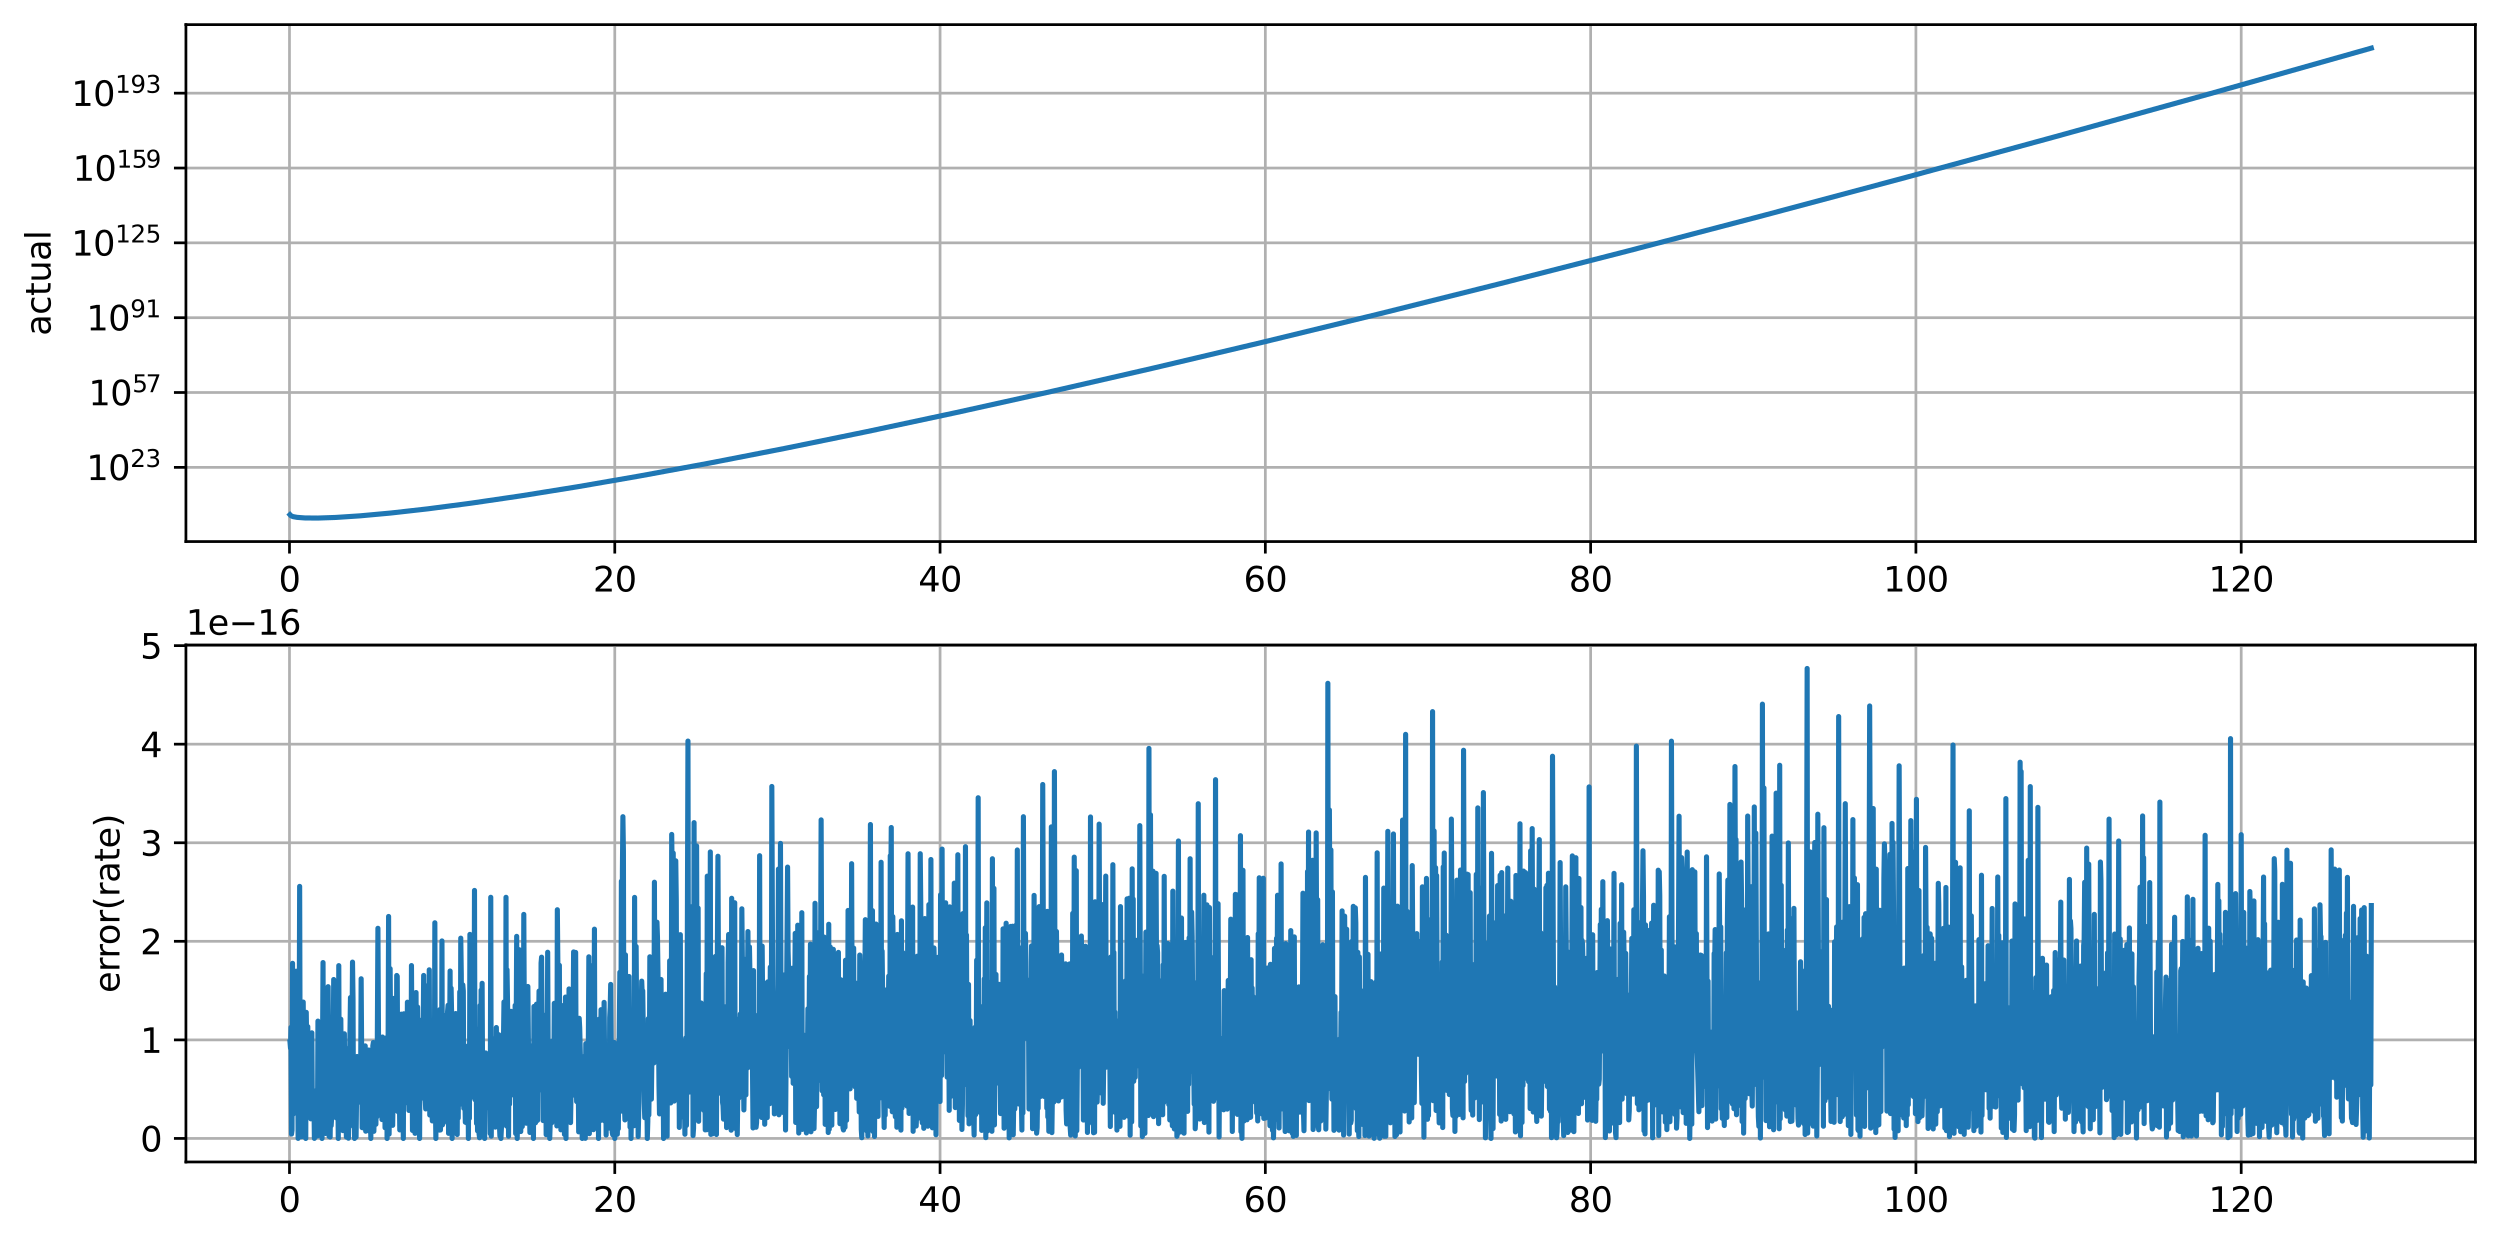<?xml version="1.0" encoding="utf-8" standalone="no"?>
<!DOCTYPE svg PUBLIC "-//W3C//DTD SVG 1.1//EN"
  "http://www.w3.org/Graphics/SVG/1.1/DTD/svg11.dtd">
<svg xmlns:xlink="http://www.w3.org/1999/xlink" width="731.178pt" height="363.718pt" viewBox="0 0 731.178 363.718" xmlns="http://www.w3.org/2000/svg" version="1.1">
 <defs>
  <style type="text/css">*{stroke-linejoin: round; stroke-linecap: butt}</style>
 </defs>
 <g id="figure_1">
  <g id="patch_1">
   <path d="M 0 363.718 
L 731.178 363.718 
L 731.178 0 
L 0 0 
z
" style="fill: #ffffff"/>
  </g>
  <g id="axes_1">
   <g id="patch_2">
    <path d="M 54.378 158.4 
L 723.978 158.4 
L 723.978 7.2 
L 54.378 7.2 
z
" style="fill: #ffffff"/>
   </g>
   <g id="matplotlib.axis_1">
    <g id="xtick_1">
     <g id="line2d_1">
      <path d="M 84.666 158.4 
L 84.666 7.2 
" clip-path="url(#pfbbd88b354)" style="fill: none; stroke: #b0b0b0; stroke-width: 0.8; stroke-linecap: square"/>
     </g>
     <g id="line2d_2">
      <defs>
       <path id="m9322de6b9d" d="M 0 0 
L 0 3.5 
" style="stroke: #000000; stroke-width: 0.8"/>
      </defs>
      <g>
       <use xlink:href="#m9322de6b9d" x="84.666" y="158.4" style="stroke: #000000; stroke-width: 0.8"/>
      </g>
     </g>
     <g id="text_1">
      <!-- 0 -->
      <g transform="translate(81.485 172.998)scale(0.1 -0.1)">
       <defs>
        <path id="DejaVuSans-30" d="M 2034 4250 
Q 1547 4250 1301 3770 
Q 1056 3291 1056 2328 
Q 1056 1369 1301 889 
Q 1547 409 2034 409 
Q 2525 409 2770 889 
Q 3016 1369 3016 2328 
Q 3016 3291 2770 3770 
Q 2525 4250 2034 4250 
z
M 2034 4750 
Q 2819 4750 3233 4129 
Q 3647 3509 3647 2328 
Q 3647 1150 3233 529 
Q 2819 -91 2034 -91 
Q 1250 -91 836 529 
Q 422 1150 422 2328 
Q 422 3509 836 4129 
Q 1250 4750 2034 4750 
z
" transform="scale(0.016)"/>
       </defs>
       <use xlink:href="#DejaVuSans-30"/>
      </g>
     </g>
    </g>
    <g id="xtick_2">
     <g id="line2d_3">
      <path d="M 179.803 158.4 
L 179.803 7.2 
" clip-path="url(#pfbbd88b354)" style="fill: none; stroke: #b0b0b0; stroke-width: 0.8; stroke-linecap: square"/>
     </g>
     <g id="line2d_4">
      <g>
       <use xlink:href="#m9322de6b9d" x="179.803" y="158.4" style="stroke: #000000; stroke-width: 0.8"/>
      </g>
     </g>
     <g id="text_2">
      <!-- 20 -->
      <g transform="translate(173.44 172.998)scale(0.1 -0.1)">
       <defs>
        <path id="DejaVuSans-32" d="M 1228 531 
L 3431 531 
L 3431 0 
L 469 0 
L 469 531 
Q 828 903 1448 1529 
Q 2069 2156 2228 2338 
Q 2531 2678 2651 2914 
Q 2772 3150 2772 3378 
Q 2772 3750 2511 3984 
Q 2250 4219 1831 4219 
Q 1534 4219 1204 4116 
Q 875 4013 500 3803 
L 500 4441 
Q 881 4594 1212 4672 
Q 1544 4750 1819 4750 
Q 2544 4750 2975 4387 
Q 3406 4025 3406 3419 
Q 3406 3131 3298 2873 
Q 3191 2616 2906 2266 
Q 2828 2175 2409 1742 
Q 1991 1309 1228 531 
z
" transform="scale(0.016)"/>
       </defs>
       <use xlink:href="#DejaVuSans-32"/>
       <use xlink:href="#DejaVuSans-30" x="63.623"/>
      </g>
     </g>
    </g>
    <g id="xtick_3">
     <g id="line2d_5">
      <path d="M 274.94 158.4 
L 274.94 7.2 
" clip-path="url(#pfbbd88b354)" style="fill: none; stroke: #b0b0b0; stroke-width: 0.8; stroke-linecap: square"/>
     </g>
     <g id="line2d_6">
      <g>
       <use xlink:href="#m9322de6b9d" x="274.94" y="158.4" style="stroke: #000000; stroke-width: 0.8"/>
      </g>
     </g>
     <g id="text_3">
      <!-- 40 -->
      <g transform="translate(268.577 172.998)scale(0.1 -0.1)">
       <defs>
        <path id="DejaVuSans-34" d="M 2419 4116 
L 825 1625 
L 2419 1625 
L 2419 4116 
z
M 2253 4666 
L 3047 4666 
L 3047 1625 
L 3713 1625 
L 3713 1100 
L 3047 1100 
L 3047 0 
L 2419 0 
L 2419 1100 
L 313 1100 
L 313 1709 
L 2253 4666 
z
" transform="scale(0.016)"/>
       </defs>
       <use xlink:href="#DejaVuSans-34"/>
       <use xlink:href="#DejaVuSans-30" x="63.623"/>
      </g>
     </g>
    </g>
    <g id="xtick_4">
     <g id="line2d_7">
      <path d="M 370.076 158.4 
L 370.076 7.2 
" clip-path="url(#pfbbd88b354)" style="fill: none; stroke: #b0b0b0; stroke-width: 0.8; stroke-linecap: square"/>
     </g>
     <g id="line2d_8">
      <g>
       <use xlink:href="#m9322de6b9d" x="370.076" y="158.4" style="stroke: #000000; stroke-width: 0.8"/>
      </g>
     </g>
     <g id="text_4">
      <!-- 60 -->
      <g transform="translate(363.714 172.998)scale(0.1 -0.1)">
       <defs>
        <path id="DejaVuSans-36" d="M 2113 2584 
Q 1688 2584 1439 2293 
Q 1191 2003 1191 1497 
Q 1191 994 1439 701 
Q 1688 409 2113 409 
Q 2538 409 2786 701 
Q 3034 994 3034 1497 
Q 3034 2003 2786 2293 
Q 2538 2584 2113 2584 
z
M 3366 4563 
L 3366 3988 
Q 3128 4100 2886 4159 
Q 2644 4219 2406 4219 
Q 1781 4219 1451 3797 
Q 1122 3375 1075 2522 
Q 1259 2794 1537 2939 
Q 1816 3084 2150 3084 
Q 2853 3084 3261 2657 
Q 3669 2231 3669 1497 
Q 3669 778 3244 343 
Q 2819 -91 2113 -91 
Q 1303 -91 875 529 
Q 447 1150 447 2328 
Q 447 3434 972 4092 
Q 1497 4750 2381 4750 
Q 2619 4750 2861 4703 
Q 3103 4656 3366 4563 
z
" transform="scale(0.016)"/>
       </defs>
       <use xlink:href="#DejaVuSans-36"/>
       <use xlink:href="#DejaVuSans-30" x="63.623"/>
      </g>
     </g>
    </g>
    <g id="xtick_5">
     <g id="line2d_9">
      <path d="M 465.213 158.4 
L 465.213 7.2 
" clip-path="url(#pfbbd88b354)" style="fill: none; stroke: #b0b0b0; stroke-width: 0.8; stroke-linecap: square"/>
     </g>
     <g id="line2d_10">
      <g>
       <use xlink:href="#m9322de6b9d" x="465.213" y="158.4" style="stroke: #000000; stroke-width: 0.8"/>
      </g>
     </g>
     <g id="text_5">
      <!-- 80 -->
      <g transform="translate(458.851 172.998)scale(0.1 -0.1)">
       <defs>
        <path id="DejaVuSans-38" d="M 2034 2216 
Q 1584 2216 1326 1975 
Q 1069 1734 1069 1313 
Q 1069 891 1326 650 
Q 1584 409 2034 409 
Q 2484 409 2743 651 
Q 3003 894 3003 1313 
Q 3003 1734 2745 1975 
Q 2488 2216 2034 2216 
z
M 1403 2484 
Q 997 2584 770 2862 
Q 544 3141 544 3541 
Q 544 4100 942 4425 
Q 1341 4750 2034 4750 
Q 2731 4750 3128 4425 
Q 3525 4100 3525 3541 
Q 3525 3141 3298 2862 
Q 3072 2584 2669 2484 
Q 3125 2378 3379 2068 
Q 3634 1759 3634 1313 
Q 3634 634 3220 271 
Q 2806 -91 2034 -91 
Q 1263 -91 848 271 
Q 434 634 434 1313 
Q 434 1759 690 2068 
Q 947 2378 1403 2484 
z
M 1172 3481 
Q 1172 3119 1398 2916 
Q 1625 2713 2034 2713 
Q 2441 2713 2670 2916 
Q 2900 3119 2900 3481 
Q 2900 3844 2670 4047 
Q 2441 4250 2034 4250 
Q 1625 4250 1398 4047 
Q 1172 3844 1172 3481 
z
" transform="scale(0.016)"/>
       </defs>
       <use xlink:href="#DejaVuSans-38"/>
       <use xlink:href="#DejaVuSans-30" x="63.623"/>
      </g>
     </g>
    </g>
    <g id="xtick_6">
     <g id="line2d_11">
      <path d="M 560.35 158.4 
L 560.35 7.2 
" clip-path="url(#pfbbd88b354)" style="fill: none; stroke: #b0b0b0; stroke-width: 0.8; stroke-linecap: square"/>
     </g>
     <g id="line2d_12">
      <g>
       <use xlink:href="#m9322de6b9d" x="560.35" y="158.4" style="stroke: #000000; stroke-width: 0.8"/>
      </g>
     </g>
     <g id="text_6">
      <!-- 100 -->
      <g transform="translate(550.806 172.998)scale(0.1 -0.1)">
       <defs>
        <path id="DejaVuSans-31" d="M 794 531 
L 1825 531 
L 1825 4091 
L 703 3866 
L 703 4441 
L 1819 4666 
L 2450 4666 
L 2450 531 
L 3481 531 
L 3481 0 
L 794 0 
L 794 531 
z
" transform="scale(0.016)"/>
       </defs>
       <use xlink:href="#DejaVuSans-31"/>
       <use xlink:href="#DejaVuSans-30" x="63.623"/>
       <use xlink:href="#DejaVuSans-30" x="127.246"/>
      </g>
     </g>
    </g>
    <g id="xtick_7">
     <g id="line2d_13">
      <path d="M 655.487 158.4 
L 655.487 7.2 
" clip-path="url(#pfbbd88b354)" style="fill: none; stroke: #b0b0b0; stroke-width: 0.8; stroke-linecap: square"/>
     </g>
     <g id="line2d_14">
      <g>
       <use xlink:href="#m9322de6b9d" x="655.487" y="158.4" style="stroke: #000000; stroke-width: 0.8"/>
      </g>
     </g>
     <g id="text_7">
      <!-- 120 -->
      <g transform="translate(645.943 172.998)scale(0.1 -0.1)">
       <use xlink:href="#DejaVuSans-31"/>
       <use xlink:href="#DejaVuSans-32" x="63.623"/>
       <use xlink:href="#DejaVuSans-30" x="127.246"/>
      </g>
     </g>
    </g>
   </g>
   <g id="matplotlib.axis_2">
    <g id="ytick_1">
     <g id="line2d_15">
      <path d="M 54.378 136.688 
L 723.978 136.688 
" clip-path="url(#pfbbd88b354)" style="fill: none; stroke: #b0b0b0; stroke-width: 0.8; stroke-linecap: square"/>
     </g>
     <g id="line2d_16">
      <defs>
       <path id="m89537e20f5" d="M 0 0 
L -3.5 0 
" style="stroke: #000000; stroke-width: 0.8"/>
      </defs>
      <g>
       <use xlink:href="#m89537e20f5" x="54.378" y="136.688" style="stroke: #000000; stroke-width: 0.8"/>
      </g>
     </g>
     <g id="text_8">
      <!-- $\mathdefault{10^{23}}$ -->
      <g transform="translate(25.278 140.487)scale(0.1 -0.1)">
       <defs>
        <path id="DejaVuSans-33" d="M 2597 2516 
Q 3050 2419 3304 2112 
Q 3559 1806 3559 1356 
Q 3559 666 3084 287 
Q 2609 -91 1734 -91 
Q 1441 -91 1130 -33 
Q 819 25 488 141 
L 488 750 
Q 750 597 1062 519 
Q 1375 441 1716 441 
Q 2309 441 2620 675 
Q 2931 909 2931 1356 
Q 2931 1769 2642 2001 
Q 2353 2234 1838 2234 
L 1294 2234 
L 1294 2753 
L 1863 2753 
Q 2328 2753 2575 2939 
Q 2822 3125 2822 3475 
Q 2822 3834 2567 4026 
Q 2313 4219 1838 4219 
Q 1578 4219 1281 4162 
Q 984 4106 628 3988 
L 628 4550 
Q 988 4650 1302 4700 
Q 1616 4750 1894 4750 
Q 2613 4750 3031 4423 
Q 3450 4097 3450 3541 
Q 3450 3153 3228 2886 
Q 3006 2619 2597 2516 
z
" transform="scale(0.016)"/>
       </defs>
       <use xlink:href="#DejaVuSans-31" transform="translate(0 0.766)"/>
       <use xlink:href="#DejaVuSans-30" transform="translate(63.623 0.766)"/>
       <use xlink:href="#DejaVuSans-32" transform="translate(128.203 39.047)scale(0.7)"/>
       <use xlink:href="#DejaVuSans-33" transform="translate(172.739 39.047)scale(0.7)"/>
      </g>
     </g>
    </g>
    <g id="ytick_2">
     <g id="line2d_17">
      <path d="M 54.378 114.801 
L 723.978 114.801 
" clip-path="url(#pfbbd88b354)" style="fill: none; stroke: #b0b0b0; stroke-width: 0.8; stroke-linecap: square"/>
     </g>
     <g id="line2d_18">
      <g>
       <use xlink:href="#m89537e20f5" x="54.378" y="114.801" style="stroke: #000000; stroke-width: 0.8"/>
      </g>
     </g>
     <g id="text_9">
      <!-- $\mathdefault{10^{57}}$ -->
      <g transform="translate(25.878 118.601)scale(0.1 -0.1)">
       <defs>
        <path id="DejaVuSans-35" d="M 691 4666 
L 3169 4666 
L 3169 4134 
L 1269 4134 
L 1269 2991 
Q 1406 3038 1543 3061 
Q 1681 3084 1819 3084 
Q 2600 3084 3056 2656 
Q 3513 2228 3513 1497 
Q 3513 744 3044 326 
Q 2575 -91 1722 -91 
Q 1428 -91 1123 -41 
Q 819 9 494 109 
L 494 744 
Q 775 591 1075 516 
Q 1375 441 1709 441 
Q 2250 441 2565 725 
Q 2881 1009 2881 1497 
Q 2881 1984 2565 2268 
Q 2250 2553 1709 2553 
Q 1456 2553 1204 2497 
Q 953 2441 691 2322 
L 691 4666 
z
" transform="scale(0.016)"/>
        <path id="DejaVuSans-37" d="M 525 4666 
L 3525 4666 
L 3525 4397 
L 1831 0 
L 1172 0 
L 2766 4134 
L 525 4134 
L 525 4666 
z
" transform="scale(0.016)"/>
       </defs>
       <use xlink:href="#DejaVuSans-31" transform="translate(0 0.684)"/>
       <use xlink:href="#DejaVuSans-30" transform="translate(63.623 0.684)"/>
       <use xlink:href="#DejaVuSans-35" transform="translate(128.203 38.966)scale(0.7)"/>
       <use xlink:href="#DejaVuSans-37" transform="translate(167.664 38.966)scale(0.7)"/>
      </g>
     </g>
    </g>
    <g id="ytick_3">
     <g id="line2d_19">
      <path d="M 54.378 92.915 
L 723.978 92.915 
" clip-path="url(#pfbbd88b354)" style="fill: none; stroke: #b0b0b0; stroke-width: 0.8; stroke-linecap: square"/>
     </g>
     <g id="line2d_20">
      <g>
       <use xlink:href="#m89537e20f5" x="54.378" y="92.915" style="stroke: #000000; stroke-width: 0.8"/>
      </g>
     </g>
     <g id="text_10">
      <!-- $\mathdefault{10^{91}}$ -->
      <g transform="translate(25.278 96.714)scale(0.1 -0.1)">
       <defs>
        <path id="DejaVuSans-39" d="M 703 97 
L 703 672 
Q 941 559 1184 500 
Q 1428 441 1663 441 
Q 2288 441 2617 861 
Q 2947 1281 2994 2138 
Q 2813 1869 2534 1725 
Q 2256 1581 1919 1581 
Q 1219 1581 811 2004 
Q 403 2428 403 3163 
Q 403 3881 828 4315 
Q 1253 4750 1959 4750 
Q 2769 4750 3195 4129 
Q 3622 3509 3622 2328 
Q 3622 1225 3098 567 
Q 2575 -91 1691 -91 
Q 1453 -91 1209 -44 
Q 966 3 703 97 
z
M 1959 2075 
Q 2384 2075 2632 2365 
Q 2881 2656 2881 3163 
Q 2881 3666 2632 3958 
Q 2384 4250 1959 4250 
Q 1534 4250 1286 3958 
Q 1038 3666 1038 3163 
Q 1038 2656 1286 2365 
Q 1534 2075 1959 2075 
z
" transform="scale(0.016)"/>
       </defs>
       <use xlink:href="#DejaVuSans-31" transform="translate(0 0.766)"/>
       <use xlink:href="#DejaVuSans-30" transform="translate(63.623 0.766)"/>
       <use xlink:href="#DejaVuSans-39" transform="translate(128.203 39.047)scale(0.7)"/>
       <use xlink:href="#DejaVuSans-31" transform="translate(172.739 39.047)scale(0.7)"/>
      </g>
     </g>
    </g>
    <g id="ytick_4">
     <g id="line2d_21">
      <path d="M 54.378 71.028 
L 723.978 71.028 
" clip-path="url(#pfbbd88b354)" style="fill: none; stroke: #b0b0b0; stroke-width: 0.8; stroke-linecap: square"/>
     </g>
     <g id="line2d_22">
      <g>
       <use xlink:href="#m89537e20f5" x="54.378" y="71.028" style="stroke: #000000; stroke-width: 0.8"/>
      </g>
     </g>
     <g id="text_11">
      <!-- $\mathdefault{10^{125}}$ -->
      <g transform="translate(20.878 74.828)scale(0.1 -0.1)">
       <use xlink:href="#DejaVuSans-31" transform="translate(0 0.766)"/>
       <use xlink:href="#DejaVuSans-30" transform="translate(63.623 0.766)"/>
       <use xlink:href="#DejaVuSans-31" transform="translate(128.203 39.047)scale(0.7)"/>
       <use xlink:href="#DejaVuSans-32" transform="translate(172.739 39.047)scale(0.7)"/>
       <use xlink:href="#DejaVuSans-35" transform="translate(217.275 39.047)scale(0.7)"/>
      </g>
     </g>
    </g>
    <g id="ytick_5">
     <g id="line2d_23">
      <path d="M 54.378 49.142 
L 723.978 49.142 
" clip-path="url(#pfbbd88b354)" style="fill: none; stroke: #b0b0b0; stroke-width: 0.8; stroke-linecap: square"/>
     </g>
     <g id="line2d_24">
      <g>
       <use xlink:href="#m89537e20f5" x="54.378" y="49.142" style="stroke: #000000; stroke-width: 0.8"/>
      </g>
     </g>
     <g id="text_12">
      <!-- $\mathdefault{10^{159}}$ -->
      <g transform="translate(21.278 52.941)scale(0.1 -0.1)">
       <use xlink:href="#DejaVuSans-31" transform="translate(0 0.766)"/>
       <use xlink:href="#DejaVuSans-30" transform="translate(63.623 0.766)"/>
       <use xlink:href="#DejaVuSans-31" transform="translate(128.203 39.047)scale(0.7)"/>
       <use xlink:href="#DejaVuSans-35" transform="translate(172.739 39.047)scale(0.7)"/>
       <use xlink:href="#DejaVuSans-39" transform="translate(213.425 39.047)scale(0.7)"/>
      </g>
     </g>
    </g>
    <g id="ytick_6">
     <g id="line2d_25">
      <path d="M 54.378 27.255 
L 723.978 27.255 
" clip-path="url(#pfbbd88b354)" style="fill: none; stroke: #b0b0b0; stroke-width: 0.8; stroke-linecap: square"/>
     </g>
     <g id="line2d_26">
      <g>
       <use xlink:href="#m89537e20f5" x="54.378" y="27.255" style="stroke: #000000; stroke-width: 0.8"/>
      </g>
     </g>
     <g id="text_13">
      <!-- $\mathdefault{10^{193}}$ -->
      <g transform="translate(20.878 31.055)scale(0.1 -0.1)">
       <use xlink:href="#DejaVuSans-31" transform="translate(0 0.766)"/>
       <use xlink:href="#DejaVuSans-30" transform="translate(63.623 0.766)"/>
       <use xlink:href="#DejaVuSans-31" transform="translate(128.203 39.047)scale(0.7)"/>
       <use xlink:href="#DejaVuSans-39" transform="translate(172.739 39.047)scale(0.7)"/>
       <use xlink:href="#DejaVuSans-33" transform="translate(217.275 39.047)scale(0.7)"/>
      </g>
     </g>
    </g>
    <g id="text_14">
     <!-- actual -->
     <g transform="translate(14.798 98.195)rotate(-90)scale(0.1 -0.1)">
      <defs>
       <path id="DejaVuSans-61" d="M 2194 1759 
Q 1497 1759 1228 1600 
Q 959 1441 959 1056 
Q 959 750 1161 570 
Q 1363 391 1709 391 
Q 2188 391 2477 730 
Q 2766 1069 2766 1631 
L 2766 1759 
L 2194 1759 
z
M 3341 1997 
L 3341 0 
L 2766 0 
L 2766 531 
Q 2569 213 2275 61 
Q 1981 -91 1556 -91 
Q 1019 -91 701 211 
Q 384 513 384 1019 
Q 384 1609 779 1909 
Q 1175 2209 1959 2209 
L 2766 2209 
L 2766 2266 
Q 2766 2663 2505 2880 
Q 2244 3097 1772 3097 
Q 1472 3097 1187 3025 
Q 903 2953 641 2809 
L 641 3341 
Q 956 3463 1253 3523 
Q 1550 3584 1831 3584 
Q 2591 3584 2966 3190 
Q 3341 2797 3341 1997 
z
" transform="scale(0.016)"/>
       <path id="DejaVuSans-63" d="M 3122 3366 
L 3122 2828 
Q 2878 2963 2633 3030 
Q 2388 3097 2138 3097 
Q 1578 3097 1268 2742 
Q 959 2388 959 1747 
Q 959 1106 1268 751 
Q 1578 397 2138 397 
Q 2388 397 2633 464 
Q 2878 531 3122 666 
L 3122 134 
Q 2881 22 2623 -34 
Q 2366 -91 2075 -91 
Q 1284 -91 818 406 
Q 353 903 353 1747 
Q 353 2603 823 3093 
Q 1294 3584 2113 3584 
Q 2378 3584 2631 3529 
Q 2884 3475 3122 3366 
z
" transform="scale(0.016)"/>
       <path id="DejaVuSans-74" d="M 1172 4494 
L 1172 3500 
L 2356 3500 
L 2356 3053 
L 1172 3053 
L 1172 1153 
Q 1172 725 1289 603 
Q 1406 481 1766 481 
L 2356 481 
L 2356 0 
L 1766 0 
Q 1100 0 847 248 
Q 594 497 594 1153 
L 594 3053 
L 172 3053 
L 172 3500 
L 594 3500 
L 594 4494 
L 1172 4494 
z
" transform="scale(0.016)"/>
       <path id="DejaVuSans-75" d="M 544 1381 
L 544 3500 
L 1119 3500 
L 1119 1403 
Q 1119 906 1312 657 
Q 1506 409 1894 409 
Q 2359 409 2629 706 
Q 2900 1003 2900 1516 
L 2900 3500 
L 3475 3500 
L 3475 0 
L 2900 0 
L 2900 538 
Q 2691 219 2414 64 
Q 2138 -91 1772 -91 
Q 1169 -91 856 284 
Q 544 659 544 1381 
z
M 1991 3584 
L 1991 3584 
z
" transform="scale(0.016)"/>
       <path id="DejaVuSans-6c" d="M 603 4863 
L 1178 4863 
L 1178 0 
L 603 0 
L 603 4863 
z
" transform="scale(0.016)"/>
      </defs>
      <use xlink:href="#DejaVuSans-61"/>
      <use xlink:href="#DejaVuSans-63" x="61.279"/>
      <use xlink:href="#DejaVuSans-74" x="116.26"/>
      <use xlink:href="#DejaVuSans-75" x="155.469"/>
      <use xlink:href="#DejaVuSans-61" x="218.848"/>
      <use xlink:href="#DejaVuSans-6c" x="280.127"/>
     </g>
    </g>
   </g>
   <g id="line2d_27">
    <path d="M 84.814 150.529 
L 85.112 150.845 
L 85.706 151.094 
L 86.896 151.315 
L 89.125 151.482 
L 92.842 151.519 
L 98.193 151.338 
L 105.328 150.867 
L 114.247 150.049 
L 125.099 148.824 
L 137.734 147.168 
L 152.302 145.029 
L 168.803 142.376 
L 187.087 139.207 
L 207.303 135.475 
L 229.452 131.158 
L 253.534 126.233 
L 279.548 120.684 
L 307.494 114.492 
L 337.373 107.642 
L 369.185 100.118 
L 402.928 91.907 
L 438.605 82.996 
L 476.213 73.371 
L 515.903 62.982 
L 557.526 51.855 
L 601.081 39.98 
L 646.568 27.347 
L 693.542 14.073 
L 693.542 14.073 
" clip-path="url(#pfbbd88b354)" style="fill: none; stroke: #1f77b4; stroke-width: 1.5; stroke-linecap: square"/>
   </g>
   <g id="patch_3">
    <path d="M 54.378 158.4 
L 54.378 7.2 
" style="fill: none; stroke: #000000; stroke-width: 0.8; stroke-linejoin: miter; stroke-linecap: square"/>
   </g>
   <g id="patch_4">
    <path d="M 723.978 158.4 
L 723.978 7.2 
" style="fill: none; stroke: #000000; stroke-width: 0.8; stroke-linejoin: miter; stroke-linecap: square"/>
   </g>
   <g id="patch_5">
    <path d="M 54.378 158.4 
L 723.978 158.4 
" style="fill: none; stroke: #000000; stroke-width: 0.8; stroke-linejoin: miter; stroke-linecap: square"/>
   </g>
   <g id="patch_6">
    <path d="M 54.378 7.2 
L 723.978 7.2 
" style="fill: none; stroke: #000000; stroke-width: 0.8; stroke-linejoin: miter; stroke-linecap: square"/>
   </g>
  </g>
  <g id="axes_2">
   <g id="patch_7">
    <path d="M 54.378 339.84 
L 723.978 339.84 
L 723.978 188.64 
L 54.378 188.64 
z
" style="fill: #ffffff"/>
   </g>
   <g id="matplotlib.axis_3">
    <g id="xtick_8">
     <g id="line2d_28">
      <path d="M 84.666 339.84 
L 84.666 188.64 
" clip-path="url(#p75e53f1bad)" style="fill: none; stroke: #b0b0b0; stroke-width: 0.8; stroke-linecap: square"/>
     </g>
     <g id="line2d_29">
      <g>
       <use xlink:href="#m9322de6b9d" x="84.666" y="339.84" style="stroke: #000000; stroke-width: 0.8"/>
      </g>
     </g>
     <g id="text_15">
      <!-- 0 -->
      <g transform="translate(81.485 354.438)scale(0.1 -0.1)">
       <use xlink:href="#DejaVuSans-30"/>
      </g>
     </g>
    </g>
    <g id="xtick_9">
     <g id="line2d_30">
      <path d="M 179.803 339.84 
L 179.803 188.64 
" clip-path="url(#p75e53f1bad)" style="fill: none; stroke: #b0b0b0; stroke-width: 0.8; stroke-linecap: square"/>
     </g>
     <g id="line2d_31">
      <g>
       <use xlink:href="#m9322de6b9d" x="179.803" y="339.84" style="stroke: #000000; stroke-width: 0.8"/>
      </g>
     </g>
     <g id="text_16">
      <!-- 20 -->
      <g transform="translate(173.44 354.438)scale(0.1 -0.1)">
       <use xlink:href="#DejaVuSans-32"/>
       <use xlink:href="#DejaVuSans-30" x="63.623"/>
      </g>
     </g>
    </g>
    <g id="xtick_10">
     <g id="line2d_32">
      <path d="M 274.94 339.84 
L 274.94 188.64 
" clip-path="url(#p75e53f1bad)" style="fill: none; stroke: #b0b0b0; stroke-width: 0.8; stroke-linecap: square"/>
     </g>
     <g id="line2d_33">
      <g>
       <use xlink:href="#m9322de6b9d" x="274.94" y="339.84" style="stroke: #000000; stroke-width: 0.8"/>
      </g>
     </g>
     <g id="text_17">
      <!-- 40 -->
      <g transform="translate(268.577 354.438)scale(0.1 -0.1)">
       <use xlink:href="#DejaVuSans-34"/>
       <use xlink:href="#DejaVuSans-30" x="63.623"/>
      </g>
     </g>
    </g>
    <g id="xtick_11">
     <g id="line2d_34">
      <path d="M 370.076 339.84 
L 370.076 188.64 
" clip-path="url(#p75e53f1bad)" style="fill: none; stroke: #b0b0b0; stroke-width: 0.8; stroke-linecap: square"/>
     </g>
     <g id="line2d_35">
      <g>
       <use xlink:href="#m9322de6b9d" x="370.076" y="339.84" style="stroke: #000000; stroke-width: 0.8"/>
      </g>
     </g>
     <g id="text_18">
      <!-- 60 -->
      <g transform="translate(363.714 354.438)scale(0.1 -0.1)">
       <use xlink:href="#DejaVuSans-36"/>
       <use xlink:href="#DejaVuSans-30" x="63.623"/>
      </g>
     </g>
    </g>
    <g id="xtick_12">
     <g id="line2d_36">
      <path d="M 465.213 339.84 
L 465.213 188.64 
" clip-path="url(#p75e53f1bad)" style="fill: none; stroke: #b0b0b0; stroke-width: 0.8; stroke-linecap: square"/>
     </g>
     <g id="line2d_37">
      <g>
       <use xlink:href="#m9322de6b9d" x="465.213" y="339.84" style="stroke: #000000; stroke-width: 0.8"/>
      </g>
     </g>
     <g id="text_19">
      <!-- 80 -->
      <g transform="translate(458.851 354.438)scale(0.1 -0.1)">
       <use xlink:href="#DejaVuSans-38"/>
       <use xlink:href="#DejaVuSans-30" x="63.623"/>
      </g>
     </g>
    </g>
    <g id="xtick_13">
     <g id="line2d_38">
      <path d="M 560.35 339.84 
L 560.35 188.64 
" clip-path="url(#p75e53f1bad)" style="fill: none; stroke: #b0b0b0; stroke-width: 0.8; stroke-linecap: square"/>
     </g>
     <g id="line2d_39">
      <g>
       <use xlink:href="#m9322de6b9d" x="560.35" y="339.84" style="stroke: #000000; stroke-width: 0.8"/>
      </g>
     </g>
     <g id="text_20">
      <!-- 100 -->
      <g transform="translate(550.806 354.438)scale(0.1 -0.1)">
       <use xlink:href="#DejaVuSans-31"/>
       <use xlink:href="#DejaVuSans-30" x="63.623"/>
       <use xlink:href="#DejaVuSans-30" x="127.246"/>
      </g>
     </g>
    </g>
    <g id="xtick_14">
     <g id="line2d_40">
      <path d="M 655.487 339.84 
L 655.487 188.64 
" clip-path="url(#p75e53f1bad)" style="fill: none; stroke: #b0b0b0; stroke-width: 0.8; stroke-linecap: square"/>
     </g>
     <g id="line2d_41">
      <g>
       <use xlink:href="#m9322de6b9d" x="655.487" y="339.84" style="stroke: #000000; stroke-width: 0.8"/>
      </g>
     </g>
     <g id="text_21">
      <!-- 120 -->
      <g transform="translate(645.943 354.438)scale(0.1 -0.1)">
       <use xlink:href="#DejaVuSans-31"/>
       <use xlink:href="#DejaVuSans-32" x="63.623"/>
       <use xlink:href="#DejaVuSans-30" x="127.246"/>
      </g>
     </g>
    </g>
   </g>
   <g id="matplotlib.axis_4">
    <g id="ytick_7">
     <g id="line2d_42">
      <path d="M 54.378 332.967 
L 723.978 332.967 
" clip-path="url(#p75e53f1bad)" style="fill: none; stroke: #b0b0b0; stroke-width: 0.8; stroke-linecap: square"/>
     </g>
     <g id="line2d_43">
      <g>
       <use xlink:href="#m89537e20f5" x="54.378" y="332.967" style="stroke: #000000; stroke-width: 0.8"/>
      </g>
     </g>
     <g id="text_22">
      <!-- 0 -->
      <g transform="translate(41.016 336.766)scale(0.1 -0.1)">
       <use xlink:href="#DejaVuSans-30"/>
      </g>
     </g>
    </g>
    <g id="ytick_8">
     <g id="line2d_44">
      <path d="M 54.378 304.139 
L 723.978 304.139 
" clip-path="url(#p75e53f1bad)" style="fill: none; stroke: #b0b0b0; stroke-width: 0.8; stroke-linecap: square"/>
     </g>
     <g id="line2d_45">
      <g>
       <use xlink:href="#m89537e20f5" x="54.378" y="304.139" style="stroke: #000000; stroke-width: 0.8"/>
      </g>
     </g>
     <g id="text_23">
      <!-- 1 -->
      <g transform="translate(41.016 307.938)scale(0.1 -0.1)">
       <use xlink:href="#DejaVuSans-31"/>
      </g>
     </g>
    </g>
    <g id="ytick_9">
     <g id="line2d_46">
      <path d="M 54.378 275.31 
L 723.978 275.31 
" clip-path="url(#p75e53f1bad)" style="fill: none; stroke: #b0b0b0; stroke-width: 0.8; stroke-linecap: square"/>
     </g>
     <g id="line2d_47">
      <g>
       <use xlink:href="#m89537e20f5" x="54.378" y="275.31" style="stroke: #000000; stroke-width: 0.8"/>
      </g>
     </g>
     <g id="text_24">
      <!-- 2 -->
      <g transform="translate(41.016 279.11)scale(0.1 -0.1)">
       <use xlink:href="#DejaVuSans-32"/>
      </g>
     </g>
    </g>
    <g id="ytick_10">
     <g id="line2d_48">
      <path d="M 54.378 246.482 
L 723.978 246.482 
" clip-path="url(#p75e53f1bad)" style="fill: none; stroke: #b0b0b0; stroke-width: 0.8; stroke-linecap: square"/>
     </g>
     <g id="line2d_49">
      <g>
       <use xlink:href="#m89537e20f5" x="54.378" y="246.482" style="stroke: #000000; stroke-width: 0.8"/>
      </g>
     </g>
     <g id="text_25">
      <!-- 3 -->
      <g transform="translate(41.016 250.281)scale(0.1 -0.1)">
       <use xlink:href="#DejaVuSans-33"/>
      </g>
     </g>
    </g>
    <g id="ytick_11">
     <g id="line2d_50">
      <path d="M 54.378 217.654 
L 723.978 217.654 
" clip-path="url(#p75e53f1bad)" style="fill: none; stroke: #b0b0b0; stroke-width: 0.8; stroke-linecap: square"/>
     </g>
     <g id="line2d_51">
      <g>
       <use xlink:href="#m89537e20f5" x="54.378" y="217.654" style="stroke: #000000; stroke-width: 0.8"/>
      </g>
     </g>
     <g id="text_26">
      <!-- 4 -->
      <g transform="translate(41.016 221.453)scale(0.1 -0.1)">
       <use xlink:href="#DejaVuSans-34"/>
      </g>
     </g>
    </g>
    <g id="ytick_12">
     <g id="line2d_52">
      <path d="M 54.378 188.825 
L 723.978 188.825 
" clip-path="url(#p75e53f1bad)" style="fill: none; stroke: #b0b0b0; stroke-width: 0.8; stroke-linecap: square"/>
     </g>
     <g id="line2d_53">
      <g>
       <use xlink:href="#m89537e20f5" x="54.378" y="188.825" style="stroke: #000000; stroke-width: 0.8"/>
      </g>
     </g>
     <g id="text_27">
      <!-- 5 -->
      <g transform="translate(41.016 192.624)scale(0.1 -0.1)">
       <use xlink:href="#DejaVuSans-35"/>
      </g>
     </g>
    </g>
    <g id="text_28">
     <!-- error(rate) -->
     <g transform="translate(34.936 290.4)rotate(-90)scale(0.1 -0.1)">
      <defs>
       <path id="DejaVuSans-65" d="M 3597 1894 
L 3597 1613 
L 953 1613 
Q 991 1019 1311 708 
Q 1631 397 2203 397 
Q 2534 397 2845 478 
Q 3156 559 3463 722 
L 3463 178 
Q 3153 47 2828 -22 
Q 2503 -91 2169 -91 
Q 1331 -91 842 396 
Q 353 884 353 1716 
Q 353 2575 817 3079 
Q 1281 3584 2069 3584 
Q 2775 3584 3186 3129 
Q 3597 2675 3597 1894 
z
M 3022 2063 
Q 3016 2534 2758 2815 
Q 2500 3097 2075 3097 
Q 1594 3097 1305 2825 
Q 1016 2553 972 2059 
L 3022 2063 
z
" transform="scale(0.016)"/>
       <path id="DejaVuSans-72" d="M 2631 2963 
Q 2534 3019 2420 3045 
Q 2306 3072 2169 3072 
Q 1681 3072 1420 2755 
Q 1159 2438 1159 1844 
L 1159 0 
L 581 0 
L 581 3500 
L 1159 3500 
L 1159 2956 
Q 1341 3275 1631 3429 
Q 1922 3584 2338 3584 
Q 2397 3584 2469 3576 
Q 2541 3569 2628 3553 
L 2631 2963 
z
" transform="scale(0.016)"/>
       <path id="DejaVuSans-6f" d="M 1959 3097 
Q 1497 3097 1228 2736 
Q 959 2375 959 1747 
Q 959 1119 1226 758 
Q 1494 397 1959 397 
Q 2419 397 2687 759 
Q 2956 1122 2956 1747 
Q 2956 2369 2687 2733 
Q 2419 3097 1959 3097 
z
M 1959 3584 
Q 2709 3584 3137 3096 
Q 3566 2609 3566 1747 
Q 3566 888 3137 398 
Q 2709 -91 1959 -91 
Q 1206 -91 779 398 
Q 353 888 353 1747 
Q 353 2609 779 3096 
Q 1206 3584 1959 3584 
z
" transform="scale(0.016)"/>
       <path id="DejaVuSans-28" d="M 1984 4856 
Q 1566 4138 1362 3434 
Q 1159 2731 1159 2009 
Q 1159 1288 1364 580 
Q 1569 -128 1984 -844 
L 1484 -844 
Q 1016 -109 783 600 
Q 550 1309 550 2009 
Q 550 2706 781 3412 
Q 1013 4119 1484 4856 
L 1984 4856 
z
" transform="scale(0.016)"/>
       <path id="DejaVuSans-29" d="M 513 4856 
L 1013 4856 
Q 1481 4119 1714 3412 
Q 1947 2706 1947 2009 
Q 1947 1309 1714 600 
Q 1481 -109 1013 -844 
L 513 -844 
Q 928 -128 1133 580 
Q 1338 1288 1338 2009 
Q 1338 2731 1133 3434 
Q 928 4138 513 4856 
z
" transform="scale(0.016)"/>
      </defs>
      <use xlink:href="#DejaVuSans-65"/>
      <use xlink:href="#DejaVuSans-72" x="61.523"/>
      <use xlink:href="#DejaVuSans-72" x="100.887"/>
      <use xlink:href="#DejaVuSans-6f" x="139.75"/>
      <use xlink:href="#DejaVuSans-72" x="200.932"/>
      <use xlink:href="#DejaVuSans-28" x="242.045"/>
      <use xlink:href="#DejaVuSans-72" x="281.059"/>
      <use xlink:href="#DejaVuSans-61" x="322.172"/>
      <use xlink:href="#DejaVuSans-74" x="383.451"/>
      <use xlink:href="#DejaVuSans-65" x="422.66"/>
      <use xlink:href="#DejaVuSans-29" x="484.184"/>
     </g>
    </g>
    <g id="text_29">
     <!-- 1e−16 -->
     <g transform="translate(54.378 185.64)scale(0.1 -0.1)">
      <defs>
       <path id="DejaVuSans-2212" d="M 678 2272 
L 4684 2272 
L 4684 1741 
L 678 1741 
L 678 2272 
z
" transform="scale(0.016)"/>
      </defs>
      <use xlink:href="#DejaVuSans-31"/>
      <use xlink:href="#DejaVuSans-65" x="63.623"/>
      <use xlink:href="#DejaVuSans-2212" x="125.146"/>
      <use xlink:href="#DejaVuSans-31" x="208.936"/>
      <use xlink:href="#DejaVuSans-36" x="272.559"/>
     </g>
    </g>
   </g>
   <g id="line2d_54">
    <path d="M 84.814 304.722 
L 84.963 306.578 
L 85.112 300.468 
L 85.26 331.685 
L 85.409 330.544 
L 85.558 281.74 
L 85.706 325.888 
L 85.855 324.574 
L 86.301 301.371 
L 86.45 284.072 
L 86.598 321.517 
L 86.747 311.959 
L 86.896 320.313 
L 87.044 309.322 
L 87.193 332.942 
L 87.342 283.732 
L 87.49 305.848 
L 87.639 259.245 
L 87.788 315.718 
L 87.936 327.612 
L 88.233 332.461 
L 88.382 314.373 
L 88.531 311.253 
L 88.679 293.076 
L 88.977 327.085 
L 89.125 325.746 
L 89.274 305.829 
L 89.423 332.967 
L 89.571 296.087 
L 89.869 317.244 
L 90.017 300.264 
L 90.166 321.95 
L 90.463 313.766 
L 90.612 324.574 
L 90.761 313.273 
L 90.909 327.225 
L 91.206 302.075 
L 91.355 326.028 
L 91.504 320.991 
L 91.801 320.498 
L 91.95 332.942 
L 92.098 323.754 
L 92.247 326.48 
L 92.396 326.368 
L 92.544 329.038 
L 92.693 318.784 
L 92.842 332.253 
L 92.99 298.649 
L 93.139 325.168 
L 93.288 324.722 
L 93.436 321.987 
L 93.585 304.561 
L 93.734 326.398 
L 94.031 313.934 
L 94.18 332.967 
L 94.477 281.525 
L 94.625 327.79 
L 94.923 289.43 
L 95.071 325.609 
L 95.22 331.503 
L 95.517 300.27 
L 95.666 328.5 
L 95.815 318.868 
L 95.963 288.574 
L 96.261 332.376 
L 96.409 297.486 
L 96.558 332.536 
L 96.707 319.697 
L 96.855 329.232 
L 97.004 326.803 
L 97.153 320.344 
L 97.301 308.749 
L 97.45 306.605 
L 97.599 286.481 
L 97.747 323.523 
L 97.896 295.314 
L 98.044 324.683 
L 98.193 306.585 
L 98.342 326.94 
L 98.49 316.13 
L 98.639 325.878 
L 98.788 318.051 
L 98.936 332.967 
L 99.085 282.422 
L 99.234 323.035 
L 99.382 328.072 
L 99.68 298.08 
L 99.828 315.258 
L 99.977 315.804 
L 100.126 317.82 
L 100.274 330.67 
L 100.423 315.255 
L 100.572 328.839 
L 100.72 302.357 
L 100.869 328.794 
L 101.166 328.009 
L 101.315 332.536 
L 101.463 306.701 
L 101.612 330.354 
L 101.761 316.91 
L 101.909 332.897 
L 102.504 291.757 
L 102.653 320.59 
L 102.801 302.854 
L 102.95 301.944 
L 103.099 281.392 
L 103.247 292.156 
L 103.396 329.483 
L 103.545 317.705 
L 103.693 332.967 
L 103.991 330.577 
L 104.139 332.535 
L 104.436 309.002 
L 104.734 317.924 
L 104.882 313.347 
L 105.031 322.332 
L 105.18 309.923 
L 105.328 315.207 
L 105.477 315.424 
L 105.626 286.265 
L 105.923 329.805 
L 106.072 310.523 
L 106.22 307.863 
L 106.369 329.906 
L 106.518 322.339 
L 106.666 308.797 
L 106.815 305.894 
L 106.964 330.839 
L 107.112 328.758 
L 107.261 308.569 
L 107.409 311.37 
L 107.558 309.347 
L 107.707 314.985 
L 107.855 307.105 
L 108.004 329.364 
L 108.153 330.947 
L 108.301 310.367 
L 108.45 332.967 
L 108.599 313.779 
L 108.896 323.856 
L 109.045 305.838 
L 109.193 304.901 
L 109.342 330.877 
L 109.491 324.631 
L 109.639 324.254 
L 109.788 325.857 
L 109.937 328.813 
L 110.085 317.383 
L 110.234 326.616 
L 110.531 271.504 
L 110.828 326.061 
L 110.977 314.839 
L 111.126 322.722 
L 111.274 323.915 
L 111.423 320.777 
L 111.572 308.028 
L 111.72 327.437 
L 111.869 303.302 
L 112.018 308.569 
L 112.315 323.64 
L 112.464 310.301 
L 112.612 329.821 
L 112.761 316.869 
L 112.91 320.862 
L 113.058 303.528 
L 113.207 332.967 
L 113.356 323.837 
L 113.504 307.293 
L 113.653 268.04 
L 113.802 331.691 
L 113.95 318.967 
L 114.099 283.31 
L 114.396 321.484 
L 114.545 299.305 
L 114.693 298.646 
L 114.842 329.129 
L 114.991 318.836 
L 115.139 325.088 
L 115.288 291.992 
L 115.883 324.311 
L 116.031 285.3 
L 116.18 285.525 
L 116.329 317.419 
L 116.477 325.19 
L 116.775 317.612 
L 116.923 330.469 
L 117.072 325.656 
L 117.369 296.612 
L 117.666 325.889 
L 117.815 322.945 
L 117.964 332.967 
L 118.112 296.503 
L 118.41 322.603 
L 118.558 312.579 
L 118.707 321.617 
L 118.856 300.286 
L 119.004 320.511 
L 119.153 293.118 
L 119.599 324.771 
L 119.748 322.692 
L 119.896 322.626 
L 120.045 323.269 
L 120.194 321.292 
L 120.342 282.404 
L 120.639 330.61 
L 120.937 291.255 
L 121.085 317.68 
L 121.234 307.771 
L 121.383 331.469 
L 121.531 331.01 
L 121.68 290.291 
L 121.829 327.557 
L 121.977 299.471 
L 122.126 294.523 
L 122.275 312.314 
L 122.423 306.863 
L 122.572 329.437 
L 122.721 332.967 
L 122.869 298.411 
L 123.018 315.409 
L 123.167 298.611 
L 123.464 311.252 
L 123.612 318.411 
L 123.91 285.292 
L 124.058 320.52 
L 124.207 321.489 
L 124.356 321.196 
L 124.504 324.332 
L 124.653 288.351 
L 124.802 314.748 
L 124.95 316.608 
L 125.099 304.131 
L 125.248 317.687 
L 125.396 316.362 
L 125.545 283.649 
L 125.694 326.111 
L 125.842 310.77 
L 125.991 319.906 
L 126.14 316.739 
L 126.437 327.835 
L 126.586 322.104 
L 126.734 326.487 
L 126.883 298.237 
L 127.031 319.761 
L 127.18 269.888 
L 127.329 321.941 
L 127.477 332.967 
L 127.626 309.814 
L 127.775 320.668 
L 127.923 304.177 
L 128.072 309.404 
L 128.221 308.347 
L 128.369 326.827 
L 128.518 330.523 
L 128.667 295.276 
L 128.815 330.491 
L 128.964 319.19 
L 129.113 328.545 
L 129.261 275.197 
L 129.41 328.994 
L 129.559 309.59 
L 129.707 328.378 
L 129.856 326.637 
L 130.153 297.686 
L 130.302 312.254 
L 130.45 296.912 
L 130.599 324.998 
L 130.748 324.628 
L 130.896 295.899 
L 131.045 294.025 
L 131.194 331.465 
L 131.342 324.855 
L 131.64 283.993 
L 131.788 326.104 
L 131.937 289.013 
L 132.086 296.902 
L 132.234 332.967 
L 132.383 314.528 
L 132.532 328.826 
L 132.68 318.357 
L 132.829 321.39 
L 132.978 321.417 
L 133.126 321.153 
L 133.275 296.435 
L 133.572 323.221 
L 133.721 331.806 
L 133.869 300.893 
L 134.018 326.991 
L 134.167 306.035 
L 134.315 321.618 
L 134.464 290.092 
L 134.613 322.935 
L 134.761 274.388 
L 134.91 284.922 
L 135.059 314.863 
L 135.207 289.285 
L 135.356 288.049 
L 135.505 289.835 
L 135.653 324.151 
L 135.802 324.112 
L 135.951 320.854 
L 136.099 328.218 
L 136.248 309.299 
L 136.397 326.143 
L 136.545 328.445 
L 136.842 305.922 
L 136.991 332.967 
L 137.14 306.16 
L 137.288 327.08 
L 137.437 273.285 
L 137.586 314.841 
L 137.734 320.928 
L 138.18 277.621 
L 138.329 317.005 
L 138.478 318.01 
L 138.626 314.211 
L 138.775 260.429 
L 138.924 321.621 
L 139.221 300.921 
L 139.37 328.576 
L 139.518 317.071 
L 139.667 330.738 
L 139.964 324.963 
L 140.113 331.645 
L 140.261 332.769 
L 140.41 294.069 
L 140.559 321.796 
L 140.707 289.606 
L 140.856 302.216 
L 141.005 287.592 
L 141.153 317.591 
L 141.302 317.746 
L 141.451 324.148 
L 141.599 315.11 
L 141.748 332.967 
L 141.897 310.896 
L 142.045 307.957 
L 142.194 318.237 
L 142.343 315.804 
L 142.491 309.598 
L 142.64 320.076 
L 142.789 318.129 
L 142.937 324.061 
L 143.086 312.994 
L 143.234 313.913 
L 143.383 331.551 
L 143.532 262.435 
L 143.68 332.298 
L 143.829 311.336 
L 144.126 326.614 
L 144.275 303.821 
L 144.572 326.812 
L 144.721 308.995 
L 144.87 329.651 
L 145.018 325.482 
L 145.167 300.522 
L 145.316 310.231 
L 145.464 307.793 
L 145.613 325.36 
L 145.762 305.457 
L 145.91 302.639 
L 146.059 328.663 
L 146.207 332.271 
L 146.356 332.023 
L 146.505 332.967 
L 146.653 329.93 
L 146.802 302.932 
L 146.951 314.479 
L 147.099 303.154 
L 147.248 304.45 
L 147.397 293.05 
L 147.545 324.568 
L 147.694 297.895 
L 147.843 328.92 
L 147.991 262.44 
L 148.14 329.327 
L 148.289 283.619 
L 148.586 302.646 
L 148.735 332.31 
L 148.883 301.5 
L 149.032 322.943 
L 149.329 303.496 
L 149.478 295.791 
L 149.626 316.328 
L 149.775 303.825 
L 149.924 303.107 
L 150.221 320.264 
L 150.37 319.529 
L 150.667 294.048 
L 150.816 331.524 
L 151.113 273.862 
L 151.262 332.967 
L 151.41 327.419 
L 151.559 295.003 
L 151.708 320.388 
L 151.856 277.757 
L 152.005 305.138 
L 152.154 294.742 
L 152.302 330.942 
L 152.451 318.002 
L 152.6 327.421 
L 152.748 329.485 
L 152.897 315.852 
L 153.045 316.634 
L 153.194 267.439 
L 153.491 325.847 
L 153.64 298.953 
L 153.937 328.511 
L 154.086 322.082 
L 154.383 288.518 
L 154.681 318.954 
L 154.829 321.929 
L 154.978 331.214 
L 155.127 324.465 
L 155.275 327.388 
L 155.424 326.755 
L 155.573 330.36 
L 155.721 305.802 
L 156.018 332.967 
L 156.167 294.37 
L 156.316 325.244 
L 156.464 320.234 
L 156.613 328.385 
L 156.762 317.875 
L 156.91 293.691 
L 157.208 327.677 
L 157.356 298.673 
L 157.505 301.53 
L 157.654 289.861 
L 157.802 315.771 
L 157.951 318.756 
L 158.1 317.99 
L 158.248 281.671 
L 158.397 279.947 
L 158.546 301.686 
L 158.694 296.627 
L 158.843 327.734 
L 158.992 324.747 
L 159.14 314.042 
L 159.289 323.665 
L 159.437 325.675 
L 159.586 308.606 
L 159.735 331.853 
L 160.032 313.525 
L 160.181 278.506 
L 160.329 310.844 
L 160.478 306.74 
L 160.775 332.967 
L 160.924 328.238 
L 161.073 316.034 
L 161.37 328.385 
L 161.519 304.528 
L 161.816 326.612 
L 161.965 316.263 
L 162.113 293.437 
L 162.262 315.102 
L 162.559 297.748 
L 162.708 295.68 
L 162.856 329.3 
L 163.005 266.074 
L 163.451 312.476 
L 163.6 282.324 
L 163.748 323.816 
L 163.897 301.206 
L 164.046 330.44 
L 164.194 327.751 
L 164.343 309.959 
L 164.492 306.365 
L 164.64 294.108 
L 164.789 314.827 
L 164.938 309.563 
L 165.086 331.786 
L 165.235 325.129 
L 165.384 291.618 
L 165.532 332.967 
L 165.681 304.858 
L 165.829 320.437 
L 165.978 302.657 
L 166.127 308.254 
L 166.275 319.652 
L 166.424 289.238 
L 166.573 308.51 
L 166.721 308.766 
L 166.87 328.33 
L 167.316 298.826 
L 167.465 320.356 
L 167.762 278.413 
L 167.911 284.981 
L 168.059 316.83 
L 168.208 309.894 
L 168.357 278.559 
L 168.505 314.304 
L 168.654 322.174 
L 168.803 319.821 
L 168.951 306.886 
L 169.1 313.999 
L 169.248 331.035 
L 169.397 297.827 
L 169.546 300.698 
L 170.14 326.171 
L 170.289 332.967 
L 170.438 325.612 
L 170.586 330.773 
L 170.735 317.897 
L 170.884 328.169 
L 171.032 308.842 
L 171.181 332.927 
L 171.33 305.235 
L 171.478 328.081 
L 171.627 319.157 
L 171.776 320.019 
L 171.924 330.918 
L 172.221 279.844 
L 172.37 331.558 
L 172.519 300.444 
L 172.667 307.524 
L 172.816 299.418 
L 172.965 282.456 
L 173.113 321.528 
L 173.262 300.081 
L 173.411 325.117 
L 173.559 330.395 
L 173.708 310.4 
L 173.857 271.755 
L 174.005 323.802 
L 174.303 314.494 
L 174.451 319.017 
L 174.6 316.275 
L 174.749 325.424 
L 174.897 304.889 
L 175.046 332.967 
L 175.195 298.096 
L 175.343 299.411 
L 175.492 320.75 
L 175.789 295.305 
L 175.938 327.639 
L 176.086 303.452 
L 176.235 324.985 
L 176.384 309.156 
L 176.532 321.851 
L 176.681 293.17 
L 176.978 327.969 
L 177.127 310.663 
L 177.276 331.973 
L 177.424 310.318 
L 177.573 312.207 
L 177.722 310.026 
L 177.87 318.339 
L 178.019 306.283 
L 178.168 329.934 
L 178.316 297.686 
L 178.465 294.694 
L 178.613 287.914 
L 178.911 325.222 
L 179.059 331.191 
L 179.208 331.895 
L 179.357 308.869 
L 179.505 328.207 
L 179.654 304.894 
L 179.803 332.967 
L 179.951 329.233 
L 180.1 319.288 
L 180.397 324.897 
L 180.546 331.731 
L 180.695 325.069 
L 180.843 330.117 
L 181.289 284.362 
L 181.438 307.872 
L 181.587 309.405 
L 181.735 257.722 
L 181.884 324.969 
L 182.032 254.752 
L 182.181 238.864 
L 182.33 248.9 
L 182.478 319.421 
L 182.776 327.543 
L 182.924 279.27 
L 183.073 326.172 
L 183.222 286.612 
L 183.37 317.095 
L 183.519 319.897 
L 183.668 314.222 
L 183.816 315.284 
L 183.965 285.589 
L 184.262 329.638 
L 184.411 308.952 
L 184.56 332.967 
L 184.708 323.142 
L 184.857 326.241 
L 185.005 299.448 
L 185.154 320.025 
L 185.303 303.808 
L 185.451 329.235 
L 185.6 262.465 
L 185.749 306.956 
L 185.897 317.628 
L 186.046 276.818 
L 186.343 317.927 
L 186.492 298.885 
L 186.641 332.394 
L 186.789 326.157 
L 186.938 313.867 
L 187.087 314.176 
L 187.235 317.013 
L 187.384 300.422 
L 187.533 296.265 
L 187.681 286.954 
L 187.83 290.772 
L 187.979 289.781 
L 188.424 322.56 
L 188.573 326.897 
L 188.87 315.265 
L 189.019 314.207 
L 189.168 319.026 
L 189.316 332.967 
L 189.465 327.981 
L 189.614 297.923 
L 189.762 326.122 
L 189.911 314.668 
L 190.06 279.835 
L 190.208 309.804 
L 190.506 321.468 
L 190.654 309.448 
L 190.803 307.482 
L 190.952 307.38 
L 191.1 292.419 
L 191.249 310.882 
L 191.398 258.025 
L 191.546 301.937 
L 191.695 303.956 
L 191.843 294.211 
L 191.992 306.288 
L 192.141 269.715 
L 192.289 274.156 
L 192.438 284.496 
L 192.735 317.466 
L 192.884 325.784 
L 193.033 308.77 
L 193.181 313.974 
L 193.33 286.467 
L 193.479 311.672 
L 193.627 311.837 
L 193.776 292.832 
L 194.073 332.967 
L 194.222 312.04 
L 194.371 307.111 
L 194.519 327.556 
L 194.668 290.781 
L 194.816 332.04 
L 194.965 308.487 
L 195.114 332.305 
L 195.262 297.865 
L 195.411 320.369 
L 195.56 318.972 
L 195.708 310.453 
L 195.857 281.015 
L 196.006 291.087 
L 196.154 322.581 
L 196.303 322.22 
L 196.452 244.049 
L 196.6 255.607 
L 196.749 290.31 
L 196.898 249.496 
L 197.195 322.029 
L 197.344 286.137 
L 197.492 305.031 
L 197.641 251.769 
L 197.79 263.361 
L 197.938 315.167 
L 198.087 302.834 
L 198.235 273.501 
L 198.533 292.498 
L 198.681 329.744 
L 198.83 315.428 
L 198.979 273.361 
L 199.127 323.58 
L 199.276 323.704 
L 199.425 326.657 
L 199.573 304.681 
L 199.722 317.147 
L 200.019 311.055 
L 200.317 331.735 
L 200.465 305.243 
L 200.614 303.516 
L 200.763 329.153 
L 200.911 310.053 
L 201.208 216.747 
L 201.357 298.177 
L 201.506 293.998 
L 201.654 319.387 
L 202.1 267.165 
L 202.249 265.19 
L 202.398 303.743 
L 202.546 268.635 
L 202.695 332.129 
L 202.844 329.988 
L 202.992 240.598 
L 203.141 323.172 
L 203.29 285.061 
L 203.438 305.568 
L 203.587 256.963 
L 203.736 247.406 
L 203.884 301.468 
L 204.033 314.321 
L 204.182 265.595 
L 204.33 327.945 
L 204.479 304.69 
L 204.627 299.562 
L 204.776 301.869 
L 205.073 293.351 
L 205.371 322.547 
L 205.519 321.606 
L 205.668 302.988 
L 205.817 324.725 
L 205.965 298.767 
L 206.114 307.298 
L 206.263 330.456 
L 206.56 284.765 
L 206.709 330.413 
L 206.857 256.248 
L 207.006 329.911 
L 207.155 317.74 
L 207.303 283.183 
L 207.601 318.757 
L 207.749 249.169 
L 207.898 331.781 
L 208.046 281.721 
L 208.344 331.642 
L 208.492 328.636 
L 208.79 305.072 
L 209.087 317.227 
L 209.236 279.734 
L 209.533 331.804 
L 209.83 274.288 
L 209.979 250.429 
L 210.128 284.31 
L 210.276 289.296 
L 210.425 319.709 
L 210.574 299.303 
L 210.722 297.364 
L 210.871 317.898 
L 211.019 303.501 
L 211.168 277.183 
L 211.317 322.373 
L 211.465 323.325 
L 211.614 327.316 
L 211.763 309.957 
L 211.911 312.957 
L 212.06 294.458 
L 212.357 309.355 
L 212.506 329.786 
L 212.655 313.025 
L 212.803 323.223 
L 212.952 281.561 
L 213.101 273.309 
L 213.398 316.868 
L 213.547 315.286 
L 213.695 309.769 
L 213.844 330.547 
L 213.993 262.722 
L 214.141 276.509 
L 214.29 305.072 
L 214.438 306.294 
L 214.587 295.335 
L 214.736 297.215 
L 214.884 264.03 
L 215.033 330.018 
L 215.33 297.996 
L 215.628 331.838 
L 215.925 308.72 
L 216.074 321.158 
L 216.222 303.524 
L 216.371 320.072 
L 216.52 296.568 
L 216.817 311.191 
L 216.966 265.804 
L 217.56 324.622 
L 217.709 315.99 
L 217.857 280.586 
L 218.006 316.578 
L 218.155 320.228 
L 218.303 290.371 
L 218.452 312.474 
L 218.749 272.456 
L 218.898 294.613 
L 219.195 276.936 
L 219.493 294.854 
L 219.641 312.207 
L 219.939 296.557 
L 220.236 329.893 
L 220.385 283.873 
L 220.533 325.194 
L 220.682 296.781 
L 220.83 325.938 
L 220.979 310.059 
L 221.128 329.694 
L 221.276 328.363 
L 221.425 322.169 
L 221.574 303.609 
L 221.722 311.049 
L 221.871 308.499 
L 222.02 322.412 
L 222.168 250.269 
L 222.317 309.351 
L 222.466 307.044 
L 222.614 288.903 
L 222.763 326.819 
L 222.912 276.699 
L 223.209 313.499 
L 223.358 287.457 
L 223.655 328.807 
L 223.804 294.143 
L 223.952 326.781 
L 224.101 290.617 
L 224.249 321.962 
L 224.398 326.857 
L 224.547 287.176 
L 224.695 312.307 
L 224.844 311.023 
L 224.993 322.081 
L 225.141 322.791 
L 225.29 282.857 
L 225.439 315.125 
L 225.587 313.53 
L 225.736 230.022 
L 226.033 299.963 
L 226.182 300.803 
L 226.331 292.067 
L 226.479 325.781 
L 226.777 305.441 
L 226.925 301.259 
L 227.074 311.85 
L 227.222 308.2 
L 227.52 288.053 
L 227.668 254.185 
L 227.817 326.043 
L 227.966 310.929 
L 228.114 309.292 
L 228.263 246.669 
L 228.412 292.246 
L 228.56 296.601 
L 228.709 324.569 
L 228.858 325.319 
L 229.006 288.307 
L 229.155 288.739 
L 229.304 285.151 
L 229.452 287.465 
L 229.75 330.494 
L 230.344 253.604 
L 230.493 278.241 
L 230.79 288.876 
L 230.939 304.035 
L 231.087 284.414 
L 231.236 306.268 
L 231.385 290.459 
L 231.533 314.781 
L 231.682 283.187 
L 231.831 291.593 
L 231.979 316.837 
L 232.128 283.397 
L 232.277 314.961 
L 232.574 272.981 
L 232.723 328.285 
L 232.871 293.337 
L 233.02 319.96 
L 233.169 303.023 
L 233.317 270.593 
L 233.614 331.379 
L 233.763 328.244 
L 233.912 296.712 
L 234.06 311.028 
L 234.209 295.601 
L 234.358 315.144 
L 234.506 266.943 
L 234.655 330.314 
L 234.804 307.779 
L 234.952 302.648 
L 235.101 326.736 
L 235.25 304.102 
L 235.398 313.601 
L 235.547 315.456 
L 235.696 313.377 
L 235.844 331.352 
L 235.993 311.603 
L 236.142 310.685 
L 236.29 295.029 
L 236.439 315.555 
L 236.588 306.471 
L 236.736 285.578 
L 236.885 306.133 
L 237.033 276.121 
L 237.182 331.012 
L 237.331 306.642 
L 237.479 313.446 
L 237.628 328.914 
L 237.777 278.807 
L 238.074 330.092 
L 238.223 323.012 
L 238.371 264.185 
L 238.52 313.032 
L 238.669 309.083 
L 238.817 323.668 
L 238.966 310.494 
L 239.115 272.802 
L 239.412 282.868 
L 239.561 280.253 
L 239.709 313.378 
L 239.858 315.982 
L 240.155 239.798 
L 240.452 319.026 
L 240.601 313.211 
L 240.75 292.269 
L 240.898 320.202 
L 241.047 274.071 
L 241.196 290.011 
L 241.344 328.847 
L 241.493 310.178 
L 241.642 319.381 
L 241.79 320.494 
L 241.939 290.025 
L 242.236 331.221 
L 242.385 270.325 
L 242.534 330.275 
L 242.682 317.83 
L 242.831 276.977 
L 242.98 313.001 
L 243.128 313.903 
L 243.277 329.083 
L 243.425 294.846 
L 243.723 277.657 
L 244.02 313.845 
L 244.169 292.465 
L 244.317 324.486 
L 244.466 318.108 
L 244.615 291.941 
L 244.763 316.383 
L 244.912 314.136 
L 245.061 324.32 
L 245.209 278.546 
L 245.358 320.359 
L 245.507 299.511 
L 245.655 328.647 
L 245.804 319.212 
L 245.953 286.56 
L 246.25 319.49 
L 246.399 314.482 
L 246.547 329.904 
L 246.696 330.488 
L 246.844 327.804 
L 246.993 312.015 
L 247.142 329.699 
L 247.29 280.841 
L 247.588 327.666 
L 247.736 292.956 
L 247.885 312.844 
L 248.034 266.28 
L 248.331 317.999 
L 248.48 297.565 
L 248.628 318.455 
L 248.777 306.549 
L 248.926 305.164 
L 249.074 252.609 
L 249.223 296.291 
L 249.372 306.048 
L 249.669 277.282 
L 249.817 315.605 
L 249.966 303.668 
L 250.115 317.886 
L 250.412 287.564 
L 250.561 321.23 
L 250.709 298.508 
L 250.858 296.95 
L 251.007 320.047 
L 251.155 316.869 
L 251.304 325.227 
L 251.453 279.321 
L 251.601 285.354 
L 251.899 330.313 
L 252.047 332.745 
L 252.493 297.798 
L 252.642 297.129 
L 252.791 307.889 
L 253.088 268.982 
L 253.236 320.52 
L 253.385 299.839 
L 253.534 330.798 
L 253.682 323.367 
L 253.831 332.231 
L 253.98 312.298 
L 254.128 314.197 
L 254.277 277.586 
L 254.426 275.978 
L 254.574 241.15 
L 254.723 320.817 
L 254.872 294.961 
L 255.02 317.831 
L 255.169 266.335 
L 255.318 330.903 
L 255.466 309.784 
L 255.615 308.395 
L 255.764 332.374 
L 256.209 270.257 
L 256.358 306.423 
L 256.507 279.223 
L 256.804 326.514 
L 256.953 273.638 
L 257.101 304.659 
L 257.25 290.11 
L 257.399 321.105 
L 257.547 318.262 
L 257.696 252.194 
L 257.845 300.859 
L 257.993 278.181 
L 258.142 290.572 
L 258.291 320.926 
L 258.439 319.992 
L 258.588 329.758 
L 258.737 311.66 
L 258.885 326.177 
L 259.034 289.565 
L 259.331 292.262 
L 259.48 308.738 
L 259.628 289.319 
L 259.777 302.032 
L 259.926 285.487 
L 260.223 323.565 
L 260.372 250.282 
L 260.52 261.021 
L 260.669 242.027 
L 260.818 309.876 
L 260.966 325.156 
L 261.115 268.08 
L 261.264 280.268 
L 261.561 323.798 
L 261.71 323.028 
L 261.858 326.62 
L 262.007 308.144 
L 262.156 311.149 
L 262.304 329.679 
L 262.453 273.305 
L 262.602 275.984 
L 262.75 286.508 
L 262.899 328.651 
L 263.047 304.236 
L 263.196 326.998 
L 263.345 309.109 
L 263.493 330.523 
L 263.642 269.309 
L 263.791 324.127 
L 263.939 316.994 
L 264.088 278.65 
L 264.237 287.451 
L 264.385 280.177 
L 264.534 293.094 
L 264.683 293.665 
L 264.831 310.22 
L 264.98 288.741 
L 265.277 323.499 
L 265.575 249.704 
L 265.872 325.651 
L 266.466 280.472 
L 266.615 318.703 
L 266.764 317.563 
L 266.912 265.292 
L 267.061 330.874 
L 267.21 320.258 
L 267.358 325.646 
L 267.507 315.808 
L 267.656 324.625 
L 267.804 308.983 
L 267.953 329.344 
L 268.102 325.205 
L 268.25 279.672 
L 268.548 327.022 
L 268.696 313.395 
L 268.845 315.888 
L 268.994 308.043 
L 269.142 249.695 
L 269.291 263.895 
L 269.588 325.967 
L 269.737 328.4 
L 269.885 278.212 
L 270.034 319.914 
L 270.183 330.001 
L 270.331 319.285 
L 270.48 268.66 
L 270.629 272.996 
L 270.777 290.405 
L 270.926 327.608 
L 271.075 323.488 
L 271.223 304.88 
L 271.372 329.378 
L 271.521 316.007 
L 271.669 264.585 
L 271.818 311.401 
L 271.967 292.366 
L 272.115 310.233 
L 272.264 251.382 
L 272.412 328.834 
L 272.561 308.545 
L 272.71 329.846 
L 272.858 296.27 
L 273.007 300.709 
L 273.156 277.247 
L 273.304 282.194 
L 273.75 331.885 
L 273.899 295.919 
L 274.048 300.479 
L 274.196 312.313 
L 274.345 279.99 
L 274.494 308.398 
L 274.642 285.489 
L 274.791 315.322 
L 274.94 322.163 
L 275.088 261.709 
L 275.237 267.916 
L 275.386 314.56 
L 275.534 248.335 
L 275.683 299.602 
L 275.831 277.985 
L 275.98 296.148 
L 276.129 282.517 
L 276.277 307.614 
L 276.426 304.123 
L 276.575 264.047 
L 277.021 315.033 
L 277.169 312.841 
L 277.318 270.183 
L 277.615 324.748 
L 277.764 265.231 
L 278.061 320.687 
L 278.21 274.505 
L 278.359 299.336 
L 278.507 268.848 
L 278.656 309.718 
L 278.804 277.967 
L 278.953 278.781 
L 279.102 258.297 
L 279.399 323.941 
L 279.548 322.015 
L 279.845 277.419 
L 279.994 279.377 
L 280.142 249.986 
L 280.291 319.343 
L 280.44 270.594 
L 280.588 327.693 
L 280.886 290.455 
L 281.034 314.448 
L 281.183 299.269 
L 281.332 330.335 
L 281.48 323.025 
L 281.629 267.201 
L 281.778 297.986 
L 281.926 297.306 
L 282.075 316.608 
L 282.223 313.285 
L 282.372 247.621 
L 282.521 305.113 
L 282.669 273.461 
L 282.818 317.41 
L 282.967 302.26 
L 283.115 326.327 
L 283.264 287.91 
L 283.413 328.69 
L 283.561 303.824 
L 283.71 298.484 
L 284.007 318.529 
L 284.305 326.541 
L 284.453 325.658 
L 284.602 321.097 
L 284.899 331.975 
L 285.197 300.443 
L 285.345 325.991 
L 285.494 317.865 
L 285.642 280.822 
L 285.791 281.308 
L 285.94 310.754 
L 286.088 233.322 
L 286.237 313.22 
L 286.534 301.334 
L 286.683 325.366 
L 286.832 321.194 
L 286.98 295.956 
L 287.129 330.6 
L 287.278 294.405 
L 287.426 313.143 
L 287.575 308.44 
L 287.724 320.956 
L 287.872 286.279 
L 288.021 319.583 
L 288.17 271.352 
L 288.318 332.729 
L 288.615 264.063 
L 288.764 330.799 
L 288.913 301.028 
L 289.061 304.358 
L 289.21 287.305 
L 289.359 317.01 
L 289.507 303.072 
L 289.656 322.529 
L 289.805 321.54 
L 289.953 301.147 
L 290.102 330.868 
L 290.251 251.161 
L 290.399 321.737 
L 290.697 259.814 
L 290.845 329.009 
L 290.994 290.931 
L 291.143 309.077 
L 291.291 284.99 
L 291.44 304.283 
L 291.589 291.865 
L 291.886 314.598 
L 292.034 316.821 
L 292.183 287.896 
L 292.629 325.69 
L 292.778 294.913 
L 292.926 301.943 
L 293.075 288.816 
L 293.224 325.397 
L 293.372 271.662 
L 293.67 329.968 
L 293.818 329.056 
L 294.116 323.616 
L 294.264 270.018 
L 294.413 277.416 
L 294.562 292.727 
L 294.71 295.25 
L 294.859 306.696 
L 295.007 299.995 
L 295.156 332.784 
L 295.305 321.854 
L 295.453 324.793 
L 295.602 270.946 
L 295.751 298.36 
L 295.899 289.525 
L 296.048 326.434 
L 296.197 270.892 
L 296.345 331.877 
L 296.643 310.955 
L 296.791 324.359 
L 296.94 320.24 
L 297.089 303.415 
L 297.237 270.512 
L 297.386 313.623 
L 297.535 248.592 
L 297.683 320.451 
L 297.832 301.67 
L 297.981 322.887 
L 298.129 310.886 
L 298.278 277.263 
L 298.426 279.73 
L 298.575 286.564 
L 298.724 321.974 
L 298.872 330.498 
L 299.021 290.599 
L 299.17 325.531 
L 299.318 238.866 
L 299.467 284.83 
L 299.616 291.631 
L 299.913 272.995 
L 300.062 281.267 
L 300.21 303.673 
L 300.656 286.662 
L 300.805 295.873 
L 300.954 324.342 
L 301.102 303.027 
L 301.251 305.952 
L 301.4 320.329 
L 301.548 319.202 
L 301.697 276.651 
L 301.994 330.101 
L 302.143 312.226 
L 302.291 312.444 
L 302.44 261.88 
L 302.589 309.759 
L 302.886 328.229 
L 303.035 320.145 
L 303.183 331.422 
L 303.332 329.875 
L 303.481 318.539 
L 303.629 324.152 
L 303.927 265.16 
L 304.075 287.284 
L 304.224 276.242 
L 304.373 320.662 
L 304.521 319.841 
L 304.67 313.741 
L 304.818 289.293 
L 304.967 229.446 
L 305.264 301.237 
L 305.413 320.683 
L 305.71 309.002 
L 305.859 273.444 
L 306.156 324.085 
L 306.305 266.551 
L 306.454 326.678 
L 306.602 319.798 
L 306.751 330.87 
L 306.9 284.483 
L 307.048 284.903 
L 307.197 326.425 
L 307.346 309.83 
L 307.494 241.841 
L 307.643 331.253 
L 307.792 320.01 
L 307.94 265.758 
L 308.237 322.294 
L 308.386 225.677 
L 308.535 284.067 
L 308.683 279.538 
L 308.832 289.049 
L 308.981 272.424 
L 309.278 299.38 
L 309.427 299.332 
L 309.575 321.987 
L 309.724 306.099 
L 309.873 317.76 
L 310.021 284.651 
L 310.319 320.871 
L 310.467 279.313 
L 310.616 289.699 
L 310.765 316.494 
L 311.062 304.523 
L 311.21 311.521 
L 311.359 282.377 
L 311.508 320.883 
L 311.656 281.896 
L 311.805 324.644 
L 311.954 328.712 
L 312.102 316.787 
L 312.251 323.606 
L 312.4 322.916 
L 312.548 290.937 
L 312.697 322.619 
L 312.846 281.912 
L 312.994 329.657 
L 313.143 331.99 
L 313.292 321.369 
L 313.44 318.991 
L 313.589 324.282 
L 313.738 267.14 
L 313.886 309.383 
L 314.035 317.399 
L 314.184 250.685 
L 314.481 332.224 
L 314.629 314.982 
L 314.778 254.653 
L 314.927 330.693 
L 315.224 294.163 
L 315.373 312.182 
L 315.521 308.476 
L 315.67 297.193 
L 315.819 297.954 
L 315.967 281.592 
L 316.116 300.295 
L 316.265 273.759 
L 316.562 298.95 
L 316.711 292.303 
L 316.859 327.573 
L 317.008 306.453 
L 317.157 327.542 
L 317.305 313.268 
L 317.454 276.746 
L 317.603 296.675 
L 317.751 296.513 
L 318.048 331.208 
L 318.197 313.88 
L 318.346 328.585 
L 318.643 312.759 
L 318.792 323.35 
L 318.94 238.94 
L 319.089 304.779 
L 319.238 309.767 
L 319.386 304.629 
L 319.535 283.898 
L 319.832 331.303 
L 319.981 325.973 
L 320.13 331.17 
L 320.278 263.749 
L 320.427 317.664 
L 320.724 279.479 
L 320.873 322.325 
L 321.021 315.76 
L 321.17 266.929 
L 321.319 307.813 
L 321.467 241.033 
L 321.765 315.591 
L 322.062 297.299 
L 322.211 319.744 
L 322.359 266.842 
L 322.508 264.577 
L 322.657 322.688 
L 322.805 310.081 
L 323.103 311.188 
L 323.4 256.233 
L 323.549 312.12 
L 323.846 299.381 
L 323.995 308.669 
L 324.143 288.471 
L 324.292 308.134 
L 324.44 302.471 
L 324.589 307.73 
L 324.738 329.468 
L 324.886 279.91 
L 325.035 325.405 
L 325.332 319.994 
L 325.481 252.901 
L 325.63 303.23 
L 325.778 278.541 
L 325.927 323.749 
L 326.076 295.992 
L 326.224 325.377 
L 326.373 298.454 
L 326.67 330.516 
L 326.819 313.302 
L 326.968 327.729 
L 327.116 312.168 
L 327.265 309.581 
L 327.413 298.8 
L 327.562 329.429 
L 327.711 265.161 
L 327.859 310.209 
L 328.008 319.298 
L 328.454 291.432 
L 328.751 326.793 
L 329.049 296.91 
L 329.197 286.884 
L 329.346 324.097 
L 329.495 323.456 
L 329.643 262.895 
L 329.792 305.897 
L 329.941 309.346 
L 330.089 326.488 
L 330.238 262.713 
L 330.535 332.019 
L 330.832 271.63 
L 330.981 328.13 
L 331.13 254.12 
L 331.278 309.129 
L 331.427 262.95 
L 331.576 316.253 
L 331.724 300.624 
L 331.873 304.987 
L 332.022 315.066 
L 332.319 275.024 
L 332.468 277.902 
L 332.616 285.536 
L 332.765 311.724 
L 332.914 308.507 
L 333.062 297.987 
L 333.211 300.123 
L 333.36 241.475 
L 333.657 329.297 
L 333.805 323.884 
L 333.954 285.405 
L 334.103 332.411 
L 334.4 305.789 
L 334.549 305.373 
L 334.697 297.421 
L 334.846 331.47 
L 335.143 272.617 
L 335.292 320.143 
L 335.441 319.838 
L 335.738 273.987 
L 335.887 326.24 
L 336.035 218.887 
L 336.184 317.569 
L 336.333 318.607 
L 336.481 238.321 
L 336.63 291.094 
L 336.779 296.344 
L 336.927 324.198 
L 337.224 254.806 
L 337.373 326.588 
L 337.522 323.948 
L 337.819 282.567 
L 337.968 323.114 
L 338.116 255.429 
L 338.265 285.991 
L 338.414 276.582 
L 338.562 278.7 
L 338.86 328.628 
L 339.008 316.233 
L 339.157 286.867 
L 339.306 318.974 
L 339.454 316.024 
L 339.603 300.999 
L 339.752 325.307 
L 339.9 322.591 
L 340.049 326.033 
L 340.198 282.18 
L 340.346 322.497 
L 340.495 256.308 
L 340.643 307.885 
L 340.792 287.898 
L 341.387 321.668 
L 341.535 275.932 
L 341.684 287.239 
L 341.833 323.064 
L 341.981 306.542 
L 342.13 327.565 
L 342.279 309.939 
L 342.427 312.822 
L 342.576 291.649 
L 342.873 329.255 
L 343.022 260.629 
L 343.171 318.318 
L 343.319 318.856 
L 343.468 330.187 
L 343.616 317.959 
L 343.765 323.125 
L 343.914 299.336 
L 344.211 332.33 
L 344.36 331.701 
L 344.657 245.965 
L 344.806 329.472 
L 344.954 315.011 
L 345.252 331.065 
L 345.549 268.494 
L 345.698 315.792 
L 345.846 316.384 
L 345.995 318.7 
L 346.292 331.433 
L 346.441 278.304 
L 346.59 289.106 
L 346.738 275.649 
L 346.887 322.341 
L 347.184 314.969 
L 347.333 325.049 
L 347.481 297.665 
L 347.63 317.161 
L 347.779 274.264 
L 347.927 300.731 
L 348.076 251.162 
L 348.225 308.424 
L 348.373 311.314 
L 348.522 266.767 
L 348.671 274.003 
L 348.968 313.622 
L 349.117 310.674 
L 349.265 322.931 
L 349.414 292.903 
L 349.563 330.12 
L 349.711 327.332 
L 349.86 287.414 
L 350.008 319.258 
L 350.157 313.263 
L 350.306 313.194 
L 350.454 235.068 
L 350.603 313.678 
L 350.752 326.348 
L 350.9 327.283 
L 351.049 321.139 
L 351.198 298.04 
L 351.346 312.929 
L 351.495 300.342 
L 351.792 318.859 
L 352.09 261.827 
L 352.238 328.312 
L 352.536 278.065 
L 352.684 317.161 
L 352.833 311.214 
L 352.982 264.646 
L 353.13 321.239 
L 353.279 287.167 
L 353.576 331.107 
L 353.725 265.443 
L 353.873 297.365 
L 354.022 279.838 
L 354.171 295.31 
L 354.319 283.809 
L 354.617 312.912 
L 354.765 301.762 
L 354.914 322.093 
L 355.063 292.9 
L 355.211 313.678 
L 355.36 309.122 
L 355.509 228.035 
L 355.657 320.584 
L 355.806 321.139 
L 356.103 313.201 
L 356.252 264.306 
L 356.549 332.512 
L 356.698 310.811 
L 356.846 310.609 
L 357.144 321.087 
L 357.441 304.772 
L 357.59 303.624 
L 357.738 304.714 
L 357.887 324.578 
L 358.036 289.735 
L 358.184 316.316 
L 358.333 292.156 
L 358.482 321.115 
L 358.63 322.609 
L 358.779 304.802 
L 358.928 324.38 
L 359.225 286.75 
L 359.374 297.967 
L 359.522 321.291 
L 359.671 321.091 
L 359.968 268.835 
L 360.117 318.685 
L 360.265 308.428 
L 360.414 330.922 
L 360.563 306.136 
L 360.711 306.699 
L 360.86 282.233 
L 361.009 320.032 
L 361.157 322.093 
L 361.306 261.58 
L 361.455 324.595 
L 361.603 261.671 
L 361.901 325.917 
L 362.347 287.228 
L 362.495 295.815 
L 362.644 321.549 
L 362.793 244.416 
L 362.941 330.982 
L 363.09 329.067 
L 363.238 332.931 
L 363.387 311.527 
L 363.536 254.529 
L 363.684 314.513 
L 363.833 327.851 
L 363.982 316.633 
L 364.13 290.884 
L 364.279 318.202 
L 364.428 279.879 
L 364.725 327.495 
L 364.874 274.199 
L 365.022 312.43 
L 365.32 323.535 
L 365.468 299.036 
L 365.617 326.818 
L 365.766 326.76 
L 365.914 280.684 
L 366.063 311.296 
L 366.211 288.949 
L 366.36 307.233 
L 366.509 291.489 
L 366.657 313.115 
L 366.806 308.312 
L 367.103 322.324 
L 367.252 314.408 
L 367.401 313.72 
L 367.549 325.517 
L 367.698 319.874 
L 367.847 327.845 
L 367.995 273.102 
L 368.144 305.229 
L 368.293 256.73 
L 368.441 307.335 
L 368.59 296.45 
L 368.739 323.101 
L 368.887 292.664 
L 369.185 325.859 
L 369.333 316.827 
L 369.482 256.862 
L 369.63 327.105 
L 369.928 308.473 
L 370.076 327.007 
L 370.225 312.819 
L 370.374 316.885 
L 370.522 289.786 
L 370.671 283.121 
L 370.82 326.136 
L 370.968 316.416 
L 371.117 322.902 
L 371.266 320.591 
L 371.414 329.242 
L 371.563 282.038 
L 371.712 323.799 
L 371.86 290.031 
L 372.009 300.362 
L 372.158 330.581 
L 372.306 303.578 
L 372.455 332.785 
L 372.603 326.165 
L 372.752 277.384 
L 373.049 299.695 
L 373.198 327.39 
L 373.347 274.43 
L 373.495 292.055 
L 373.644 261.835 
L 373.793 326.244 
L 373.941 285.516 
L 374.09 329.9 
L 374.239 297.129 
L 374.387 317.726 
L 374.536 304.691 
L 374.685 252.674 
L 374.833 324.333 
L 375.131 276.653 
L 375.428 304.718 
L 375.577 306.353 
L 375.874 330.931 
L 376.022 275.971 
L 376.171 314.453 
L 376.32 281.29 
L 376.468 325.772 
L 376.617 322.894 
L 376.766 283.917 
L 376.914 299.986 
L 377.063 330.724 
L 377.212 310.212 
L 377.36 313.866 
L 377.509 272.18 
L 377.806 329.793 
L 377.955 331.452 
L 378.104 303.278 
L 378.252 332.345 
L 378.401 331.107 
L 378.55 274.016 
L 378.698 327.067 
L 378.847 307.762 
L 379.144 332.083 
L 379.293 292.737 
L 379.441 315.214 
L 379.59 292.752 
L 379.739 300.524 
L 379.887 288.628 
L 380.036 297.008 
L 380.185 325.264 
L 380.631 293.073 
L 380.928 295.95 
L 381.077 261.241 
L 381.225 325.018 
L 381.374 330.7 
L 381.523 316.861 
L 381.671 290.844 
L 381.82 293.109 
L 381.969 320.442 
L 382.117 301.408 
L 382.266 320.88 
L 382.414 254.907 
L 382.563 309.173 
L 382.712 243.345 
L 382.86 321.887 
L 383.009 302.288 
L 383.158 321.814 
L 383.306 299.369 
L 383.455 317.222 
L 383.752 308.251 
L 383.901 251.611 
L 384.05 330.353 
L 384.198 260.781 
L 384.347 315.886 
L 384.496 306.595 
L 384.644 287.055 
L 384.793 303.776 
L 384.942 243.605 
L 385.239 316.373 
L 385.388 263.149 
L 385.536 329.528 
L 385.685 330.431 
L 385.833 313.667 
L 385.982 281.724 
L 386.279 327.858 
L 386.428 289.099 
L 386.577 321.232 
L 386.725 279.148 
L 386.874 276.302 
L 387.023 278.72 
L 387.171 291.542 
L 387.32 292.012 
L 387.469 303.877 
L 387.617 294.884 
L 387.766 330.23 
L 388.063 309.532 
L 388.212 318.553 
L 388.361 199.851 
L 388.509 305.722 
L 388.658 283.867 
L 388.806 236.885 
L 389.104 303.885 
L 389.252 248.557 
L 389.401 307.701 
L 389.55 321.477 
L 389.698 260.853 
L 389.847 321.004 
L 389.996 295.815 
L 390.144 330.59 
L 390.293 328.284 
L 390.442 291.483 
L 390.59 328.39 
L 390.739 324.083 
L 391.036 310.225 
L 391.185 325.941 
L 391.482 309.816 
L 391.631 330.529 
L 391.78 303.914 
L 391.928 305.864 
L 392.077 310.255 
L 392.225 296.065 
L 392.374 305.139 
L 392.523 266.415 
L 392.671 319.056 
L 392.82 289.248 
L 392.969 331.976 
L 393.117 313.726 
L 393.266 267.939 
L 393.563 308.854 
L 393.712 309.357 
L 393.861 271.771 
L 394.009 319.033 
L 394.158 320.769 
L 394.307 286.275 
L 394.604 331.698 
L 394.901 286.639 
L 395.05 328.448 
L 395.199 327.653 
L 395.347 275.345 
L 395.496 319.594 
L 395.793 265.083 
L 396.09 315.945 
L 396.239 322.694 
L 396.388 265.514 
L 396.536 270 
L 396.685 324.288 
L 396.834 282.208 
L 396.982 330.689 
L 397.131 278.543 
L 397.28 329.622 
L 397.428 332.402 
L 397.577 279.886 
L 397.726 315.881 
L 397.874 315.891 
L 398.172 289.818 
L 398.32 293.214 
L 398.469 328.852 
L 398.617 303.256 
L 398.766 308.67 
L 398.915 297.804 
L 399.063 302.652 
L 399.212 332.116 
L 399.361 256.61 
L 399.509 300.462 
L 399.658 284.826 
L 399.807 317.859 
L 400.104 279.115 
L 400.253 331.305 
L 400.401 332.28 
L 400.55 287.845 
L 400.699 323.938 
L 400.847 288.893 
L 400.996 287.111 
L 401.145 290.823 
L 401.293 326.083 
L 401.442 325.953 
L 401.591 325.078 
L 401.739 299.081 
L 401.888 332.913 
L 402.036 307.205 
L 402.185 312.337 
L 402.334 323.993 
L 402.482 287.144 
L 402.631 314.189 
L 402.78 249.432 
L 402.928 331.732 
L 403.077 311.105 
L 403.374 330.085 
L 403.523 332.893 
L 403.672 327.407 
L 403.82 279.024 
L 404.118 321.378 
L 404.266 303.133 
L 404.415 327.187 
L 404.564 312.829 
L 404.712 259.743 
L 404.861 332.333 
L 405.158 285.272 
L 405.307 332.323 
L 405.455 283.405 
L 405.604 315.301 
L 405.901 243.145 
L 406.05 307.389 
L 406.199 310.015 
L 406.347 317.174 
L 406.496 294.622 
L 406.645 328.384 
L 406.793 268.141 
L 406.942 303.939 
L 407.091 310.27 
L 407.239 307.956 
L 407.537 243.912 
L 407.685 307.175 
L 407.834 296.365 
L 407.983 332.38 
L 408.131 316.628 
L 408.28 317.62 
L 408.428 331.892 
L 408.726 265.032 
L 409.172 329.258 
L 409.32 322.084 
L 409.469 331.073 
L 409.618 270.761 
L 409.766 317.93 
L 409.915 282.916 
L 410.064 298.581 
L 410.212 239.843 
L 410.361 322.025 
L 410.51 318.836 
L 410.658 271.069 
L 410.807 324.943 
L 410.956 286.278 
L 411.104 214.781 
L 411.253 324.361 
L 411.402 321.228 
L 411.55 266.535 
L 411.847 315.385 
L 411.996 296.448 
L 412.145 328.145 
L 412.293 308.467 
L 412.442 316.597 
L 412.591 283.011 
L 412.739 280.776 
L 412.888 326.966 
L 413.037 253.158 
L 413.334 301.102 
L 413.483 302.956 
L 413.631 322.487 
L 413.78 304.926 
L 413.929 273.365 
L 414.077 295.813 
L 414.226 296.609 
L 414.375 273.061 
L 414.82 308.351 
L 414.969 302.742 
L 415.118 283.247 
L 415.266 286.421 
L 415.415 299.322 
L 415.564 275.269 
L 415.712 313.415 
L 415.861 322.716 
L 416.01 259.373 
L 416.307 307.757 
L 416.456 332.57 
L 416.604 271.409 
L 416.753 321.329 
L 416.902 301.531 
L 417.05 325.012 
L 417.199 256.905 
L 417.348 281.343 
L 417.496 327.358 
L 417.645 309.387 
L 417.794 326.267 
L 417.942 269.026 
L 418.091 300.85 
L 418.239 298.095 
L 418.388 288.166 
L 418.537 291.357 
L 418.685 318.708 
L 418.834 299.271 
L 418.983 208.13 
L 419.131 321.906 
L 419.28 316.552 
L 419.429 243.014 
L 419.726 317.214 
L 419.875 253.776 
L 420.023 324.79 
L 420.172 256.073 
L 420.469 322.44 
L 420.618 314.42 
L 420.915 328.409 
L 421.064 308.979 
L 421.212 325.032 
L 421.51 290.156 
L 421.658 325.297 
L 421.807 281.338 
L 421.956 329.775 
L 422.104 253.541 
L 422.253 280.193 
L 422.402 249.484 
L 422.55 316.194 
L 422.699 285.788 
L 422.848 300.697 
L 422.996 273.544 
L 423.145 318.898 
L 423.294 273.846 
L 423.442 287.546 
L 423.591 290.939 
L 423.74 275.045 
L 423.888 320.12 
L 424.037 316.169 
L 424.186 301.079 
L 424.334 305.475 
L 424.483 239.554 
L 424.631 268.858 
L 424.78 324.122 
L 424.929 326.237 
L 425.077 313.067 
L 425.226 322.411 
L 425.375 293.204 
L 425.523 330.912 
L 425.672 304.416 
L 425.821 326.527 
L 425.969 308.006 
L 426.118 257.421 
L 426.267 305.548 
L 426.415 296.976 
L 426.564 325.337 
L 426.713 308.019 
L 426.861 325.932 
L 427.01 316.501 
L 427.159 254.459 
L 427.307 319.85 
L 427.456 287.647 
L 427.604 294.933 
L 427.753 270.262 
L 427.902 326.933 
L 428.05 219.433 
L 428.348 316.291 
L 428.496 280.423 
L 428.645 313.971 
L 428.794 313.459 
L 428.942 295.537 
L 429.091 255.664 
L 429.24 286.423 
L 429.388 255.797 
L 429.537 312.271 
L 429.686 304.245 
L 429.983 261.089 
L 430.132 315.065 
L 430.28 324.757 
L 430.429 323.413 
L 430.578 320.38 
L 430.726 326.131 
L 430.875 282.148 
L 431.023 311.065 
L 431.172 313.084 
L 431.321 321.102 
L 431.469 311.955 
L 431.618 309.737 
L 431.767 255.711 
L 431.915 268.507 
L 432.064 308.437 
L 432.213 236.286 
L 432.361 294.174 
L 432.51 259.555 
L 432.659 327.445 
L 432.807 294.364 
L 432.956 313.54 
L 433.105 301.121 
L 433.253 266.854 
L 433.402 322.285 
L 433.551 308.763 
L 433.699 318.648 
L 433.848 231.81 
L 433.997 274.708 
L 434.145 283.89 
L 434.294 275.762 
L 434.442 332.778 
L 434.591 303.846 
L 434.74 310.828 
L 434.888 285.044 
L 435.037 288.326 
L 435.186 284.006 
L 435.334 309.753 
L 435.632 267.906 
L 435.78 321.997 
L 435.929 325.503 
L 436.078 332.955 
L 436.226 249.578 
L 436.672 330.087 
L 436.821 293.21 
L 436.97 306.653 
L 437.118 269.929 
L 437.267 272.563 
L 437.415 311.142 
L 437.564 287.66 
L 437.713 314.696 
L 437.861 309.629 
L 438.01 259.005 
L 438.159 314.352 
L 438.307 305.245 
L 438.456 279.457 
L 438.605 325.936 
L 438.753 255.98 
L 439.051 327.869 
L 439.199 255.209 
L 439.348 292.477 
L 439.497 296 
L 439.645 290.809 
L 439.943 309.158 
L 440.091 267.908 
L 440.24 319.037 
L 440.389 327.379 
L 440.537 314.591 
L 440.686 286.803 
L 440.834 284.869 
L 440.983 253.893 
L 441.429 318.094 
L 441.578 325.136 
L 441.726 319.407 
L 441.875 263.597 
L 442.024 316.54 
L 442.172 313.726 
L 442.321 324.492 
L 442.618 304.344 
L 442.767 325.759 
L 442.916 280.089 
L 443.213 331.055 
L 443.362 256.053 
L 443.51 330.743 
L 443.659 309.032 
L 443.807 313.907 
L 444.105 291.272 
L 444.402 307.086 
L 444.551 240.934 
L 444.699 332.199 
L 444.848 277.427 
L 444.997 271.154 
L 445.145 328.288 
L 445.294 276.278 
L 445.443 317.477 
L 445.591 254.77 
L 445.74 304.598 
L 445.889 278.746 
L 446.037 275.803 
L 446.186 255.225 
L 446.781 315.548 
L 446.929 308.5 
L 447.078 316.365 
L 447.375 289.542 
L 447.524 324.217 
L 447.672 248.83 
L 447.821 310.376 
L 447.97 320.813 
L 448.118 242.34 
L 448.416 325.224 
L 448.564 302.595 
L 448.713 260.067 
L 449.01 296.531 
L 449.159 298.179 
L 449.308 322.914 
L 449.456 327.989 
L 449.754 284.116 
L 449.902 294.657 
L 450.2 245.566 
L 450.348 325.996 
L 450.645 272.839 
L 450.794 326.432 
L 451.091 301.319 
L 451.24 315.412 
L 451.537 294.478 
L 451.686 306.875 
L 451.835 307.811 
L 451.983 299.422 
L 452.132 259.65 
L 452.281 316.475 
L 452.429 258.947 
L 452.578 317.785 
L 452.727 307.219 
L 452.875 255.399 
L 453.173 324.41 
L 453.321 310.917 
L 453.47 325.031 
L 453.618 270.925 
L 453.767 332.724 
L 453.916 300.247 
L 454.064 221.179 
L 454.51 330.502 
L 454.659 288.63 
L 454.808 293.704 
L 454.956 313.101 
L 455.105 293.009 
L 455.254 332.76 
L 455.402 330.952 
L 455.551 324.648 
L 455.7 328.069 
L 455.997 290.923 
L 456.146 292.193 
L 456.294 252.278 
L 456.592 316.214 
L 456.74 317.501 
L 456.889 285.192 
L 457.037 295.891 
L 457.186 325.073 
L 457.335 332.139 
L 457.483 328.724 
L 457.632 275.512 
L 457.781 320.574 
L 457.929 259.374 
L 458.078 276.284 
L 458.227 330.776 
L 458.375 278.298 
L 458.524 331.212 
L 458.673 299.426 
L 458.821 329.933 
L 458.97 288.846 
L 459.119 330.372 
L 459.267 292.643 
L 459.416 330.526 
L 459.565 281.157 
L 459.713 281.949 
L 459.862 250.328 
L 460.01 324.253 
L 460.159 329.84 
L 460.308 330.973 
L 460.605 278.034 
L 460.754 289.06 
L 460.902 250.863 
L 461.051 324.282 
L 461.2 318.558 
L 461.348 288.451 
L 461.646 325.657 
L 461.794 256.922 
L 461.943 320.542 
L 462.092 305.469 
L 462.24 321.554 
L 462.389 265.423 
L 462.538 322.817 
L 462.686 275.003 
L 462.835 275.924 
L 462.984 282.282 
L 463.132 306.724 
L 463.281 301.111 
L 463.429 320.918 
L 463.578 319.014 
L 463.727 281.829 
L 463.875 293.657 
L 464.024 280.283 
L 464.173 284.141 
L 464.321 327.577 
L 464.47 290.832 
L 464.619 324.92 
L 464.767 230.148 
L 464.916 310.963 
L 465.065 325.038 
L 465.213 319.215 
L 465.362 286.104 
L 465.659 327.669 
L 465.808 273.39 
L 465.957 318.714 
L 466.105 308.654 
L 466.254 316.194 
L 466.403 293.087 
L 466.551 325.354 
L 466.7 327.944 
L 466.848 315.974 
L 466.997 321.485 
L 467.146 284.436 
L 467.294 306.859 
L 467.443 307.676 
L 467.592 317.084 
L 467.74 315.654 
L 468.038 270.391 
L 468.186 307.505 
L 468.335 265.945 
L 468.484 293.234 
L 468.632 292.906 
L 468.781 257.867 
L 468.93 287.154 
L 469.078 283.887 
L 469.227 277.21 
L 469.376 289.603 
L 469.524 332.707 
L 469.673 319.134 
L 469.821 278.979 
L 470.119 269.267 
L 470.267 287.735 
L 470.416 286.863 
L 470.565 292.616 
L 470.713 330.784 
L 470.862 286.525 
L 471.011 277.557 
L 471.308 325.252 
L 471.457 319.972 
L 471.605 328.441 
L 471.754 300.654 
L 471.903 303.69 
L 472.051 255.439 
L 472.2 327.975 
L 472.349 293.992 
L 472.497 331.366 
L 472.646 332.721 
L 472.943 288.886 
L 473.092 296.521 
L 473.24 286.422 
L 473.389 325.793 
L 473.538 304.866 
L 473.686 328.32 
L 473.835 270.069 
L 473.984 294.833 
L 474.132 294.236 
L 474.281 258.735 
L 474.43 321.48 
L 474.578 307.654 
L 474.876 272.64 
L 475.024 281.506 
L 475.173 316.479 
L 475.322 305.595 
L 475.47 278.823 
L 475.768 319.853 
L 475.916 317.121 
L 476.065 291.427 
L 476.213 291.045 
L 476.362 327.539 
L 476.511 324.842 
L 476.808 298.905 
L 476.957 300.693 
L 477.105 296.16 
L 477.254 274.46 
L 477.403 303.84 
L 477.551 301.624 
L 477.7 320.016 
L 477.849 266.082 
L 477.997 303.83 
L 478.146 298.985 
L 478.295 274.644 
L 478.443 304.861 
L 478.592 218.232 
L 478.889 322.807 
L 479.038 269.701 
L 479.335 324.58 
L 479.632 281.69 
L 479.781 316.539 
L 479.93 287.282 
L 480.078 296.551 
L 480.524 248.822 
L 480.673 262.337 
L 480.822 330.734 
L 480.97 288.031 
L 481.119 331.655 
L 481.268 270.506 
L 481.416 286.115 
L 481.565 321.955 
L 481.714 316.178 
L 481.862 318.484 
L 482.011 311.501 
L 482.16 321.704 
L 482.457 272.086 
L 482.605 279.476 
L 482.754 310.539 
L 482.903 301.209 
L 483.051 269.986 
L 483.2 284.005 
L 483.349 332.769 
L 483.646 264.76 
L 484.092 323.136 
L 484.241 274.351 
L 484.389 315.232 
L 484.538 278.007 
L 484.687 322.807 
L 484.835 323.047 
L 484.984 254.508 
L 485.133 332.122 
L 485.281 254.974 
L 485.43 261.983 
L 485.579 313.807 
L 485.727 282.182 
L 485.876 277.862 
L 486.024 322.487 
L 486.173 325.183 
L 486.322 322.728 
L 486.47 311.969 
L 486.619 322.371 
L 486.768 285.455 
L 486.916 300.964 
L 487.065 328.19 
L 487.214 319.025 
L 487.362 321.445 
L 487.511 330.38 
L 487.808 300.169 
L 487.957 307.706 
L 488.106 301.855 
L 488.254 268.124 
L 488.403 328.07 
L 488.552 317.717 
L 488.7 316.577 
L 488.849 216.775 
L 489.146 318.67 
L 489.295 276.698 
L 489.443 314.132 
L 489.592 301.051 
L 489.741 325.431 
L 489.889 325.944 
L 490.038 276.969 
L 490.187 289.855 
L 490.335 329.952 
L 490.484 326.928 
L 490.633 301.987 
L 490.781 300.221 
L 491.079 238.723 
L 491.376 316.336 
L 491.525 323.716 
L 491.673 322.038 
L 491.822 250.838 
L 491.971 254.516 
L 492.268 325.408 
L 492.416 273.924 
L 492.565 323.452 
L 492.714 324.837 
L 492.862 308.318 
L 493.011 256.317 
L 493.16 328.544 
L 493.457 249.194 
L 493.754 308.524 
L 494.052 314.814 
L 494.2 332.95 
L 494.349 320.013 
L 494.498 327.457 
L 494.646 279.129 
L 494.795 328.778 
L 494.944 254.359 
L 495.092 254.763 
L 495.241 307.327 
L 495.687 255.007 
L 495.835 299.553 
L 495.984 294.464 
L 496.133 273.058 
L 496.281 306.302 
L 496.43 309.646 
L 496.876 325.152 
L 497.173 296.687 
L 497.322 279.32 
L 497.471 286.281 
L 497.619 279.441 
L 497.768 323.371 
L 497.917 306.209 
L 498.065 306.081 
L 498.214 294.044 
L 498.363 293.658 
L 498.511 295.141 
L 498.66 312.553 
L 498.808 298.717 
L 498.957 317.821 
L 499.106 250.606 
L 499.403 329.786 
L 499.552 286.947 
L 499.7 318.894 
L 499.849 319.366 
L 499.998 316.936 
L 500.146 302.22 
L 500.295 303.627 
L 500.444 301.873 
L 500.592 324.182 
L 500.741 327.879 
L 501.038 313.976 
L 501.187 320.07 
L 501.336 278.874 
L 501.484 283.114 
L 501.633 271.874 
L 501.782 327.307 
L 502.079 295.478 
L 502.227 294.565 
L 502.376 317.603 
L 502.525 308.703 
L 502.673 310.847 
L 502.822 255.605 
L 503.119 294.132 
L 503.268 271.095 
L 503.417 324.305 
L 503.565 317.49 
L 503.714 327.081 
L 504.011 321.56 
L 504.309 329.187 
L 504.457 300.033 
L 504.606 324.708 
L 504.903 278.647 
L 505.052 326.82 
L 505.201 270.799 
L 505.349 257.4 
L 505.498 299.054 
L 505.646 289.516 
L 505.795 300.518 
L 505.944 235.271 
L 506.092 322.104 
L 506.241 309.327 
L 506.39 318.989 
L 506.538 300.213 
L 506.687 322.878 
L 506.984 250.329 
L 507.133 324.272 
L 507.282 308.487 
L 507.43 224.196 
L 507.579 269.705 
L 507.728 245.512 
L 507.876 326.028 
L 508.025 265.501 
L 508.174 297.179 
L 508.471 295.411 
L 508.619 263.755 
L 508.768 316.789 
L 508.917 323.297 
L 509.214 252.131 
L 509.363 263.435 
L 509.511 328.012 
L 509.66 275.475 
L 509.809 266.026 
L 509.957 331.413 
L 510.255 300.329 
L 510.403 321.293 
L 510.552 268.128 
L 510.849 317.171 
L 510.998 310.217 
L 511.147 238.669 
L 511.444 291.66 
L 511.593 319.875 
L 511.741 275.68 
L 511.89 305.124 
L 512.038 294.668 
L 512.187 259.334 
L 512.336 317.505 
L 512.484 323.483 
L 512.633 299.25 
L 512.782 302.494 
L 512.93 317.269 
L 513.079 236.007 
L 513.228 314.424 
L 513.376 309.682 
L 513.525 243.661 
L 513.822 307.514 
L 513.971 303.198 
L 514.268 326.586 
L 514.417 329.415 
L 514.566 319.995 
L 514.714 287.485 
L 514.863 332.837 
L 515.011 290.745 
L 515.16 291.091 
L 515.309 315.128 
L 515.457 205.941 
L 515.606 307.148 
L 515.903 230.456 
L 516.052 304.99 
L 516.201 299.378 
L 516.349 274.204 
L 516.498 327.742 
L 516.647 309.751 
L 516.795 306.585 
L 516.944 326.421 
L 517.093 315.025 
L 517.241 273.144 
L 517.39 319.495 
L 517.539 329.551 
L 517.687 325.733 
L 517.985 293.709 
L 518.133 312.035 
L 518.282 244.54 
L 518.43 320.074 
L 518.579 319.047 
L 518.728 330.42 
L 518.876 293.202 
L 519.025 315.161 
L 519.174 251.413 
L 519.322 298.385 
L 519.471 231.972 
L 519.62 311.188 
L 519.768 270.226 
L 519.917 317.179 
L 520.066 322.473 
L 520.214 300.762 
L 520.363 330.13 
L 520.512 223.824 
L 520.66 327.228 
L 520.958 258.939 
L 521.106 292.726 
L 521.255 297.805 
L 521.404 293.01 
L 521.552 315.237 
L 521.849 282.551 
L 522.147 324.618 
L 522.295 277.887 
L 522.444 319.47 
L 522.593 326.437 
L 522.741 272.006 
L 522.89 307.727 
L 523.039 246.541 
L 523.187 296.885 
L 523.336 276.169 
L 523.485 289.872 
L 523.633 328.026 
L 523.782 322.093 
L 523.931 268.692 
L 524.079 327.906 
L 524.228 316.735 
L 524.377 293.938 
L 524.525 303.128 
L 524.674 265.674 
L 524.822 303.74 
L 525.12 313.028 
L 525.268 323.131 
L 525.417 296.241 
L 525.566 323.343 
L 525.714 317.522 
L 525.863 327.115 
L 526.012 329.059 
L 526.16 304.071 
L 526.458 299.748 
L 526.606 281.293 
L 526.755 293.295 
L 526.904 285.065 
L 527.052 311.563 
L 527.201 314.602 
L 527.35 311.05 
L 527.498 328.569 
L 527.796 295.551 
L 527.944 331.809 
L 528.093 283.748 
L 528.241 319.801 
L 528.539 195.513 
L 528.687 331.396 
L 528.985 303.538 
L 529.133 328.611 
L 529.431 249.165 
L 529.579 318.199 
L 529.728 277.167 
L 529.877 310.215 
L 530.025 274.401 
L 530.323 329.363 
L 530.471 326.567 
L 530.62 257.762 
L 530.769 246.409 
L 530.917 304.787 
L 531.066 315.541 
L 531.214 299.928 
L 531.363 332.239 
L 531.512 311.552 
L 531.66 238.131 
L 531.958 311.404 
L 532.106 278.179 
L 532.552 310.951 
L 532.701 280.02 
L 532.85 294.795 
L 533.147 284.721 
L 533.296 329.387 
L 533.444 242.084 
L 533.742 321.946 
L 533.89 263.206 
L 534.039 308.442 
L 534.188 263.104 
L 534.336 320.933 
L 534.633 314.187 
L 534.782 294.304 
L 534.931 305.608 
L 535.079 306.667 
L 535.228 315.271 
L 535.377 315.221 
L 535.525 327.981 
L 535.674 295.491 
L 535.823 319.88 
L 535.971 304.053 
L 536.12 324.976 
L 536.269 302.623 
L 536.417 328.238 
L 536.566 275.455 
L 536.715 315.36 
L 536.863 308.216 
L 537.161 271.092 
L 537.309 316.226 
L 537.458 320.135 
L 537.606 302.31 
L 537.755 209.574 
L 537.904 318.54 
L 538.052 280.481 
L 538.201 328.019 
L 538.35 323.694 
L 538.498 286.919 
L 538.647 298.959 
L 538.796 326.625 
L 538.944 269.711 
L 539.093 320.197 
L 539.242 325.996 
L 539.39 324.031 
L 539.688 235.055 
L 539.985 324.89 
L 540.134 293.646 
L 540.282 308.226 
L 540.431 311.406 
L 540.58 329.206 
L 540.877 265.167 
L 541.025 323.69 
L 541.174 297.878 
L 541.323 331.786 
L 541.471 300.885 
L 541.62 309.961 
L 541.769 307.097 
L 541.917 239.711 
L 542.066 307.005 
L 542.215 266.461 
L 542.363 256.795 
L 542.661 309.71 
L 542.809 285.02 
L 542.958 326.116 
L 543.255 258.741 
L 543.404 330.429 
L 543.553 330.682 
L 543.701 275.785 
L 543.999 332.321 
L 544.296 283.771 
L 544.444 298.185 
L 544.742 274.596 
L 544.89 286.302 
L 545.039 311.992 
L 545.188 268.337 
L 545.336 329.447 
L 545.634 267.226 
L 545.782 318.291 
L 545.931 310.501 
L 546.08 292.168 
L 546.377 303.363 
L 546.674 257.119 
L 546.823 206.475 
L 546.972 250.193 
L 547.12 329.946 
L 547.269 290.098 
L 547.417 314.93 
L 547.566 313.234 
L 547.715 308.685 
L 547.863 236.469 
L 548.012 298.112 
L 548.161 306.836 
L 548.458 263.947 
L 548.607 331.247 
L 548.755 254.21 
L 549.053 329.192 
L 549.201 328.995 
L 549.35 318.675 
L 549.499 328.965 
L 549.796 266.234 
L 550.093 325.097 
L 550.242 280.103 
L 550.391 306.31 
L 550.539 297.344 
L 550.688 266.677 
L 550.836 299.704 
L 550.985 256.813 
L 551.134 246.818 
L 551.431 257.681 
L 551.58 293.109 
L 551.728 280.846 
L 551.877 324.968 
L 552.026 283.082 
L 552.323 317.267 
L 552.472 279.755 
L 552.62 302.61 
L 552.769 249.866 
L 552.918 325.684 
L 553.066 313.36 
L 553.215 322.011 
L 553.364 240.827 
L 553.512 299.133 
L 553.661 246.345 
L 553.809 268.024 
L 553.958 330.241 
L 554.107 311.006 
L 554.255 332.661 
L 554.404 296.136 
L 554.553 326.947 
L 554.85 281.158 
L 555.147 330.727 
L 555.445 223.978 
L 555.742 303.377 
L 555.891 312.918 
L 556.039 309.776 
L 556.188 298.704 
L 556.337 326.099 
L 556.634 307.072 
L 556.783 326.982 
L 556.931 283.148 
L 557.08 326.245 
L 557.228 294.833 
L 557.526 329.203 
L 557.674 298.089 
L 557.823 326.144 
L 557.972 254.023 
L 558.12 323.103 
L 558.269 261.645 
L 558.418 290.82 
L 558.566 287.77 
L 558.715 297.193 
L 558.864 240.014 
L 559.012 268.485 
L 559.161 249.028 
L 559.31 312.82 
L 559.458 309.002 
L 559.607 320.7 
L 559.756 272.151 
L 559.904 310.614 
L 560.053 261.027 
L 560.202 325.729 
L 560.499 233.783 
L 560.647 301.365 
L 560.796 292.916 
L 560.945 328.035 
L 561.093 269.354 
L 561.242 260.451 
L 561.391 326.931 
L 561.539 300.238 
L 561.688 300.494 
L 561.837 296.527 
L 561.985 282.083 
L 562.134 326.366 
L 562.431 311.381 
L 562.58 279.502 
L 562.729 320.688 
L 563.026 308.969 
L 563.175 247.848 
L 563.472 297.731 
L 563.62 271.214 
L 563.918 330.046 
L 564.066 326.902 
L 564.215 308.107 
L 564.364 313.009 
L 564.512 273.132 
L 564.661 275.351 
L 564.81 300.146 
L 564.958 274.438 
L 565.107 300.6 
L 565.256 304.721 
L 565.404 330.182 
L 565.553 297.119 
L 565.702 297.896 
L 565.85 310.513 
L 565.999 281.74 
L 566.148 328.781 
L 566.445 303.127 
L 566.594 325.15 
L 566.891 258.349 
L 567.039 264.628 
L 567.188 306.334 
L 567.337 291.182 
L 567.485 323.433 
L 567.634 320.339 
L 567.931 278.033 
L 568.08 287.362 
L 568.229 312.568 
L 568.377 271.535 
L 568.675 310.52 
L 568.823 329.943 
L 568.972 322.683 
L 569.121 259.559 
L 569.269 330.681 
L 569.418 292.206 
L 569.715 317.614 
L 569.864 271.137 
L 570.012 289.65 
L 570.161 332.418 
L 570.31 278.821 
L 570.607 306.188 
L 570.756 300.988 
L 570.904 325.965 
L 571.202 217.898 
L 571.35 322.241 
L 571.499 331.458 
L 571.648 305.011 
L 571.796 321.139 
L 571.945 252.206 
L 572.094 312.212 
L 572.242 321.501 
L 572.391 323.469 
L 572.688 275.709 
L 572.837 329.505 
L 573.134 308.033 
L 573.283 253.816 
L 573.431 330.99 
L 573.729 282.793 
L 574.026 325.706 
L 574.175 330.105 
L 574.323 296.385 
L 574.472 331.773 
L 574.621 318.875 
L 574.769 326.688 
L 574.918 312.904 
L 575.067 286.723 
L 575.364 309.891 
L 575.513 313.657 
L 575.661 329.677 
L 575.81 317.17 
L 575.959 237.141 
L 576.107 324.333 
L 576.256 274.992 
L 576.404 289.189 
L 576.553 267.868 
L 576.85 316.415 
L 576.999 294.938 
L 577.296 330.673 
L 577.742 294.186 
L 577.891 329.443 
L 578.04 316.487 
L 578.188 325.774 
L 578.337 323.474 
L 578.486 328.058 
L 578.634 320.73 
L 578.783 274.812 
L 578.932 285.78 
L 579.08 306.592 
L 579.229 280.331 
L 579.378 331.089 
L 579.526 255.981 
L 579.675 326.259 
L 579.823 310.649 
L 579.972 313.617 
L 580.121 309.028 
L 580.269 313.172 
L 580.567 304.227 
L 580.715 287.687 
L 580.864 318.723 
L 581.013 313.145 
L 581.161 301.892 
L 581.31 304.813 
L 581.459 276.604 
L 581.607 292.611 
L 581.756 324.174 
L 581.905 314.15 
L 582.053 327.021 
L 582.202 291.697 
L 582.351 307.461 
L 582.499 298.12 
L 582.648 265.706 
L 582.797 313.453 
L 582.945 323.572 
L 583.094 302.511 
L 583.242 302.014 
L 583.391 285.428 
L 583.54 316.73 
L 583.688 323.775 
L 583.986 284.185 
L 584.134 300.486 
L 584.283 256.491 
L 584.432 302.27 
L 584.58 273.552 
L 584.878 320.559 
L 585.175 306.289 
L 585.324 329.925 
L 585.472 315.29 
L 585.621 275.776 
L 585.77 331.197 
L 585.918 279.933 
L 586.067 284.661 
L 586.215 324.85 
L 586.364 278.803 
L 586.513 302.352 
L 586.661 233.572 
L 586.81 332.665 
L 587.107 298.277 
L 587.256 294.977 
L 587.405 294.743 
L 587.553 300.868 
L 587.702 294.914 
L 587.851 304.853 
L 587.999 327.086 
L 588.148 326.965 
L 588.297 318.744 
L 588.445 275.23 
L 588.594 330.277 
L 588.743 300.21 
L 588.891 297.432 
L 589.04 330.632 
L 589.189 325.994 
L 589.337 264.373 
L 589.634 303.968 
L 589.783 287.743 
L 589.932 308.523 
L 590.08 306.068 
L 590.229 321.746 
L 590.526 287.811 
L 590.675 309.473 
L 590.824 222.921 
L 590.972 274.737 
L 591.121 225.632 
L 591.27 297.939 
L 591.567 317.036 
L 591.716 287.687 
L 592.013 318.161 
L 592.162 268.767 
L 592.31 314.779 
L 592.459 309.471 
L 592.607 330.664 
L 592.756 285.897 
L 593.053 305.465 
L 593.202 251.601 
L 593.351 270.611 
L 593.499 321.499 
L 593.648 329.514 
L 593.797 230.055 
L 593.945 328.871 
L 594.094 309.544 
L 594.391 323.671 
L 594.54 304.592 
L 594.689 314.118 
L 594.837 290.265 
L 594.986 332.444 
L 595.135 332.864 
L 595.432 285.956 
L 595.581 301.313 
L 595.729 294.67 
L 595.878 327.664 
L 596.026 236.134 
L 596.175 320.932 
L 596.324 291.962 
L 596.472 323.116 
L 596.621 324.388 
L 596.918 288.807 
L 597.067 332.702 
L 597.364 280.275 
L 597.513 289.127 
L 597.662 308.001 
L 598.108 321.475 
L 598.256 309.284 
L 598.405 308.058 
L 598.554 282.261 
L 598.702 317.772 
L 598.851 318.957 
L 599 300.735 
L 599.148 328.128 
L 599.297 328.253 
L 599.445 324.764 
L 599.743 294.66 
L 599.891 291.53 
L 600.04 314.747 
L 600.189 313.372 
L 600.337 310.67 
L 600.486 319.485 
L 600.635 289.703 
L 600.783 330.95 
L 601.081 278.588 
L 601.378 320.243 
L 601.527 312.599 
L 601.675 314.142 
L 601.824 304.419 
L 601.973 280.78 
L 602.121 314.368 
L 602.27 313.855 
L 602.418 311.63 
L 602.716 263.849 
L 602.864 319.004 
L 603.013 324.121 
L 603.162 323.515 
L 603.31 298.736 
L 603.459 314.986 
L 603.608 280.779 
L 603.756 299.559 
L 603.905 294.528 
L 604.054 327.322 
L 604.202 288.446 
L 604.351 314.915 
L 604.5 301.117 
L 604.648 311.034 
L 604.797 297.623 
L 604.946 325.331 
L 605.094 318.569 
L 605.243 257.205 
L 605.392 309.526 
L 605.54 269.347 
L 605.689 271.618 
L 605.986 307.091 
L 606.135 306.004 
L 606.283 294.894 
L 606.581 330.95 
L 606.878 313.277 
L 607.027 328.18 
L 607.324 275.217 
L 607.473 323.568 
L 607.621 327.281 
L 607.77 324.893 
L 607.919 316.936 
L 608.067 298.919 
L 608.216 312.644 
L 608.365 306.914 
L 608.513 282.551 
L 608.662 325.611 
L 608.81 328.095 
L 608.959 323.976 
L 609.256 331.051 
L 609.405 276.599 
L 609.554 274.839 
L 609.702 258.054 
L 610 320.501 
L 610.148 319.952 
L 610.297 248.044 
L 610.446 302.976 
L 610.594 298.025 
L 610.743 323.622 
L 610.892 252.734 
L 611.04 294.663 
L 611.189 291.243 
L 611.338 330.142 
L 611.486 294.81 
L 611.635 294.895 
L 611.784 312.074 
L 611.932 304.297 
L 612.081 323.865 
L 612.229 327.473 
L 612.527 267.426 
L 612.675 316.335 
L 612.824 323.661 
L 612.973 300.78 
L 613.121 295.756 
L 613.27 301.682 
L 613.419 322.065 
L 613.567 289.181 
L 613.716 304.207 
L 613.865 300.137 
L 614.013 305.354 
L 614.162 331.321 
L 614.311 252.112 
L 614.459 257.53 
L 614.757 318.029 
L 614.905 307.818 
L 615.203 313.334 
L 615.351 287.374 
L 615.5 292.962 
L 615.648 316.958 
L 615.946 284.499 
L 616.094 321.619 
L 616.243 316.156 
L 616.392 278.683 
L 616.54 310.917 
L 616.689 295.818 
L 616.838 239.564 
L 616.986 306.059 
L 617.135 320.625 
L 617.284 307.139 
L 617.432 307.813 
L 617.581 306.63 
L 617.73 324.807 
L 617.878 290.058 
L 618.176 317.452 
L 618.324 332.702 
L 618.473 273.18 
L 618.621 314.622 
L 618.919 296.904 
L 619.067 331.863 
L 619.216 321.851 
L 619.513 286.202 
L 619.662 245.966 
L 619.811 308.02 
L 619.959 318.558 
L 620.108 274.606 
L 620.257 331.783 
L 620.405 317.575 
L 620.554 285.583 
L 620.703 283.287 
L 620.851 319.55 
L 621 319.529 
L 621.149 305.329 
L 621.297 277.93 
L 621.595 321.189 
L 621.743 312.114 
L 622.04 276.26 
L 622.189 331.216 
L 622.338 309.324 
L 622.486 331.02 
L 622.784 271.395 
L 622.932 315.432 
L 623.081 326.183 
L 623.23 287.106 
L 623.378 328.146 
L 623.527 278.977 
L 623.676 324.35 
L 623.973 288.626 
L 624.27 325.767 
L 624.419 323.443 
L 624.568 326.264 
L 624.716 322.513 
L 624.865 332.824 
L 625.013 311.664 
L 625.311 324.567 
L 625.459 320.183 
L 625.608 285.887 
L 625.757 278.502 
L 625.905 259.472 
L 626.054 308.28 
L 626.203 280.728 
L 626.351 323.712 
L 626.5 304.059 
L 626.649 238.643 
L 626.797 313.346 
L 626.946 250.835 
L 627.095 328.608 
L 627.243 291.534 
L 627.392 312.912 
L 627.541 270.93 
L 627.689 286.869 
L 627.838 287.068 
L 627.987 321.925 
L 628.135 281.082 
L 628.284 291.895 
L 628.432 313.718 
L 628.581 316.87 
L 628.73 258.126 
L 629.027 319.068 
L 629.176 305.737 
L 629.324 327.978 
L 629.473 330.176 
L 629.622 329.742 
L 629.77 322.891 
L 629.919 324.468 
L 630.068 323.443 
L 630.365 303.012 
L 630.662 310.456 
L 630.811 284.257 
L 630.96 329.211 
L 631.257 275.563 
L 631.405 327.804 
L 631.554 329.668 
L 631.703 234.581 
L 631.851 316.805 
L 632 296.777 
L 632.149 321.396 
L 632.446 297.131 
L 632.743 323.46 
L 632.892 317.661 
L 633.041 317.344 
L 633.338 293.327 
L 633.487 285.763 
L 633.635 332.53 
L 633.784 316.49 
L 633.933 312.6 
L 634.081 286.77 
L 634.23 330.21 
L 634.527 303.454 
L 634.676 309.067 
L 634.824 328.491 
L 634.973 314.752 
L 635.122 276.176 
L 635.27 282.91 
L 635.419 321.722 
L 635.568 293.752 
L 635.716 310.9 
L 636.014 268.273 
L 636.311 318.192 
L 636.46 302.809 
L 636.608 310.495 
L 636.757 311.464 
L 637.054 330.666 
L 637.352 310.787 
L 637.5 330.938 
L 637.649 320.325 
L 637.798 283.928 
L 637.946 283.299 
L 638.095 295.931 
L 638.243 292.978 
L 638.392 275.353 
L 638.541 332.47 
L 638.689 291.102 
L 638.838 284.82 
L 638.987 317.976 
L 639.135 290.032 
L 639.284 322.001 
L 639.433 323.942 
L 639.73 262.305 
L 640.027 332.231 
L 640.325 275.008 
L 640.473 282.95 
L 640.622 281.257 
L 640.771 326.255 
L 640.919 332.239 
L 641.216 309.113 
L 641.365 263.026 
L 641.514 310.768 
L 641.662 299.672 
L 641.811 317.697 
L 641.96 301.445 
L 642.108 321.112 
L 642.406 332.235 
L 642.703 293.001 
L 642.852 277.348 
L 643 317.544 
L 643.149 283.625 
L 643.298 325.039 
L 643.446 323.22 
L 643.595 292.627 
L 643.744 313.719 
L 643.892 278.894 
L 644.041 285.882 
L 644.19 324.996 
L 644.487 293.476 
L 644.784 317.334 
L 644.933 244.303 
L 645.081 321.995 
L 645.23 326.35 
L 645.379 291.098 
L 645.527 311.977 
L 645.676 307.272 
L 645.825 327.497 
L 645.973 271.474 
L 646.122 324.002 
L 646.271 326.154 
L 646.419 275.246 
L 646.568 307.562 
L 646.717 312.83 
L 646.865 323.433 
L 647.014 300.803 
L 647.163 328.377 
L 647.311 328.072 
L 647.46 313.217 
L 647.608 317.44 
L 647.757 284.998 
L 647.906 310.401 
L 648.203 318.769 
L 648.352 314.66 
L 648.649 258.66 
L 648.798 318.726 
L 648.946 263.443 
L 649.095 307.672 
L 649.244 273.219 
L 649.392 293.727 
L 649.541 284.852 
L 649.69 331.923 
L 649.838 293.511 
L 649.987 329.462 
L 650.284 277.159 
L 650.433 308.638 
L 650.582 314.938 
L 650.73 309.504 
L 650.879 266.834 
L 651.176 325.805 
L 651.325 320.131 
L 651.473 307.564 
L 651.622 332.727 
L 651.771 327.217 
L 651.919 311.867 
L 652.217 332.292 
L 652.365 216.031 
L 652.514 325.804 
L 652.663 291.251 
L 652.811 308.481 
L 652.96 307.128 
L 653.109 283.995 
L 653.257 279.101 
L 653.406 304.492 
L 653.555 310.457 
L 653.703 323.608 
L 653.852 261.355 
L 654.001 279.059 
L 654.298 330.932 
L 654.446 289.226 
L 654.595 327.06 
L 654.744 307.891 
L 654.892 310.005 
L 655.041 303.643 
L 655.19 325.903 
L 655.338 325.901 
L 655.487 244.121 
L 655.636 306.136 
L 655.784 276.003 
L 655.933 323.482 
L 656.082 322.897 
L 656.23 266.857 
L 656.379 315.021 
L 656.528 290.66 
L 656.825 319.251 
L 656.974 320.734 
L 657.122 277.33 
L 657.419 327.228 
L 657.568 331.996 
L 657.717 291.757 
L 657.865 329.239 
L 658.014 260.74 
L 658.163 267.442 
L 658.311 331.815 
L 658.46 323.161 
L 658.609 272.317 
L 658.906 331.563 
L 659.203 263.503 
L 659.352 321.723 
L 659.649 302.267 
L 659.798 307.119 
L 659.947 328.542 
L 660.095 313.802 
L 660.393 274.826 
L 660.838 332.428 
L 660.987 318.184 
L 661.136 328.707 
L 661.284 302.741 
L 661.433 311.071 
L 661.582 329.76 
L 662.028 256.509 
L 662.176 305.797 
L 662.325 270.186 
L 662.474 323.752 
L 662.622 294.088 
L 662.771 327.952 
L 662.92 286.808 
L 663.068 284.544 
L 663.217 316.907 
L 663.366 311.951 
L 663.514 329.701 
L 663.663 332.532 
L 663.811 328.215 
L 664.109 283.75 
L 664.257 285.366 
L 664.406 329.072 
L 664.555 302.53 
L 664.703 323.062 
L 664.852 327.799 
L 665.149 251.136 
L 665.298 254.76 
L 665.447 319.997 
L 665.595 303.868 
L 665.893 331.287 
L 666.041 305.083 
L 666.19 312.824 
L 666.339 269.745 
L 666.487 285.75 
L 666.636 325.736 
L 666.785 279.948 
L 667.082 318.991 
L 667.23 306.511 
L 667.379 328.369 
L 667.528 258.637 
L 667.825 315.697 
L 667.974 315.326 
L 668.122 296.332 
L 668.271 329.116 
L 668.42 327.817 
L 668.568 332.026 
L 668.717 319.253 
L 668.866 248.641 
L 669.014 299.392 
L 669.163 296.953 
L 669.312 314.065 
L 669.46 269.815 
L 669.609 304.403 
L 669.758 291.045 
L 669.906 252.481 
L 670.055 314.166 
L 670.203 325.861 
L 670.352 291.954 
L 670.501 332.533 
L 670.649 318.093 
L 670.798 327.398 
L 670.947 326.748 
L 671.095 283.78 
L 671.244 315.651 
L 671.393 314.225 
L 671.541 320.286 
L 671.69 274.922 
L 671.987 312.643 
L 672.136 275.774 
L 672.433 330.999 
L 672.582 331.424 
L 672.731 269.099 
L 673.028 328.244 
L 673.177 317.778 
L 673.325 318.689 
L 673.474 332.838 
L 673.622 287.185 
L 673.92 326.036 
L 674.068 327.012 
L 674.217 315.253 
L 674.366 290.046 
L 674.514 288.98 
L 674.663 324.919 
L 674.812 310.23 
L 674.96 326.292 
L 675.109 301.173 
L 675.258 326.002 
L 675.406 298.141 
L 675.555 299.257 
L 675.704 310.074 
L 675.852 307.372 
L 676.001 285.337 
L 676.15 323.342 
L 676.298 313.707 
L 676.447 295.691 
L 676.596 301.251 
L 676.744 325.059 
L 676.893 265.823 
L 677.19 327.922 
L 677.339 277.864 
L 677.487 320.809 
L 677.785 288.334 
L 677.933 327.065 
L 678.082 301.157 
L 678.231 315.509 
L 678.379 298.986 
L 678.528 264.627 
L 678.677 273.806 
L 678.825 273.909 
L 678.974 311.177 
L 679.123 298.304 
L 679.271 323.092 
L 679.42 301.459 
L 679.569 326.454 
L 679.717 326.589 
L 679.866 332.101 
L 680.014 319.782 
L 680.163 275.63 
L 680.312 324.447 
L 680.46 292.462 
L 680.758 313.96 
L 680.906 309.718 
L 681.055 329.064 
L 681.204 331.604 
L 681.352 290.035 
L 681.65 302.472 
L 681.798 248.559 
L 682.096 315.081 
L 682.244 279.223 
L 682.393 276.478 
L 682.542 260.423 
L 682.69 311.613 
L 682.839 254.192 
L 683.136 315.529 
L 683.285 284.89 
L 683.433 320.887 
L 683.582 289.901 
L 683.731 295.453 
L 683.879 309.835 
L 684.177 254.471 
L 684.325 295.417 
L 684.474 279.514 
L 684.623 293.559 
L 684.771 326.877 
L 684.92 288.793 
L 685.069 327.879 
L 685.217 283.659 
L 685.366 313.255 
L 685.515 308.44 
L 685.663 274.848 
L 685.812 317.415 
L 685.961 273.502 
L 686.109 301.781 
L 686.258 267.047 
L 686.406 295.088 
L 686.555 256.609 
L 686.704 315.605 
L 686.852 321.398 
L 687.001 299.26 
L 687.15 320.706 
L 687.298 293.123 
L 687.447 316.168 
L 687.596 318.794 
L 687.744 327.079 
L 687.893 327.376 
L 688.042 328.31 
L 688.339 265.086 
L 688.636 315.391 
L 688.785 280.385 
L 689.082 328.87 
L 689.38 319.232 
L 689.528 274.256 
L 689.677 279.107 
L 689.825 319.576 
L 689.974 320.155 
L 690.271 268.661 
L 690.42 286.513 
L 690.569 318.858 
L 690.717 266.15 
L 690.866 268.956 
L 691.015 324.125 
L 691.163 332.596 
L 691.312 327.009 
L 691.461 265.454 
L 691.609 312.339 
L 691.758 286.832 
L 691.907 330.76 
L 692.055 318.57 
L 692.204 279.677 
L 692.353 317.666 
L 692.501 325.819 
L 692.65 286.711 
L 692.947 332.819 
L 693.096 300.731 
L 693.244 314.462 
L 693.393 317.302 
L 693.542 264.843 
L 693.542 264.843 
" clip-path="url(#p75e53f1bad)" style="fill: none; stroke: #1f77b4; stroke-width: 1.5; stroke-linecap: square"/>
   </g>
   <g id="patch_8">
    <path d="M 54.378 339.84 
L 54.378 188.64 
" style="fill: none; stroke: #000000; stroke-width: 0.8; stroke-linejoin: miter; stroke-linecap: square"/>
   </g>
   <g id="patch_9">
    <path d="M 723.978 339.84 
L 723.978 188.64 
" style="fill: none; stroke: #000000; stroke-width: 0.8; stroke-linejoin: miter; stroke-linecap: square"/>
   </g>
   <g id="patch_10">
    <path d="M 54.378 339.84 
L 723.978 339.84 
" style="fill: none; stroke: #000000; stroke-width: 0.8; stroke-linejoin: miter; stroke-linecap: square"/>
   </g>
   <g id="patch_11">
    <path d="M 54.378 188.64 
L 723.978 188.64 
" style="fill: none; stroke: #000000; stroke-width: 0.8; stroke-linejoin: miter; stroke-linecap: square"/>
   </g>
  </g>
 </g>
 <defs>
  <clipPath id="pfbbd88b354">
   <rect x="54.378" y="7.2" width="669.6" height="151.2"/>
  </clipPath>
  <clipPath id="p75e53f1bad">
   <rect x="54.378" y="188.64" width="669.6" height="151.2"/>
  </clipPath>
 </defs>
</svg>

